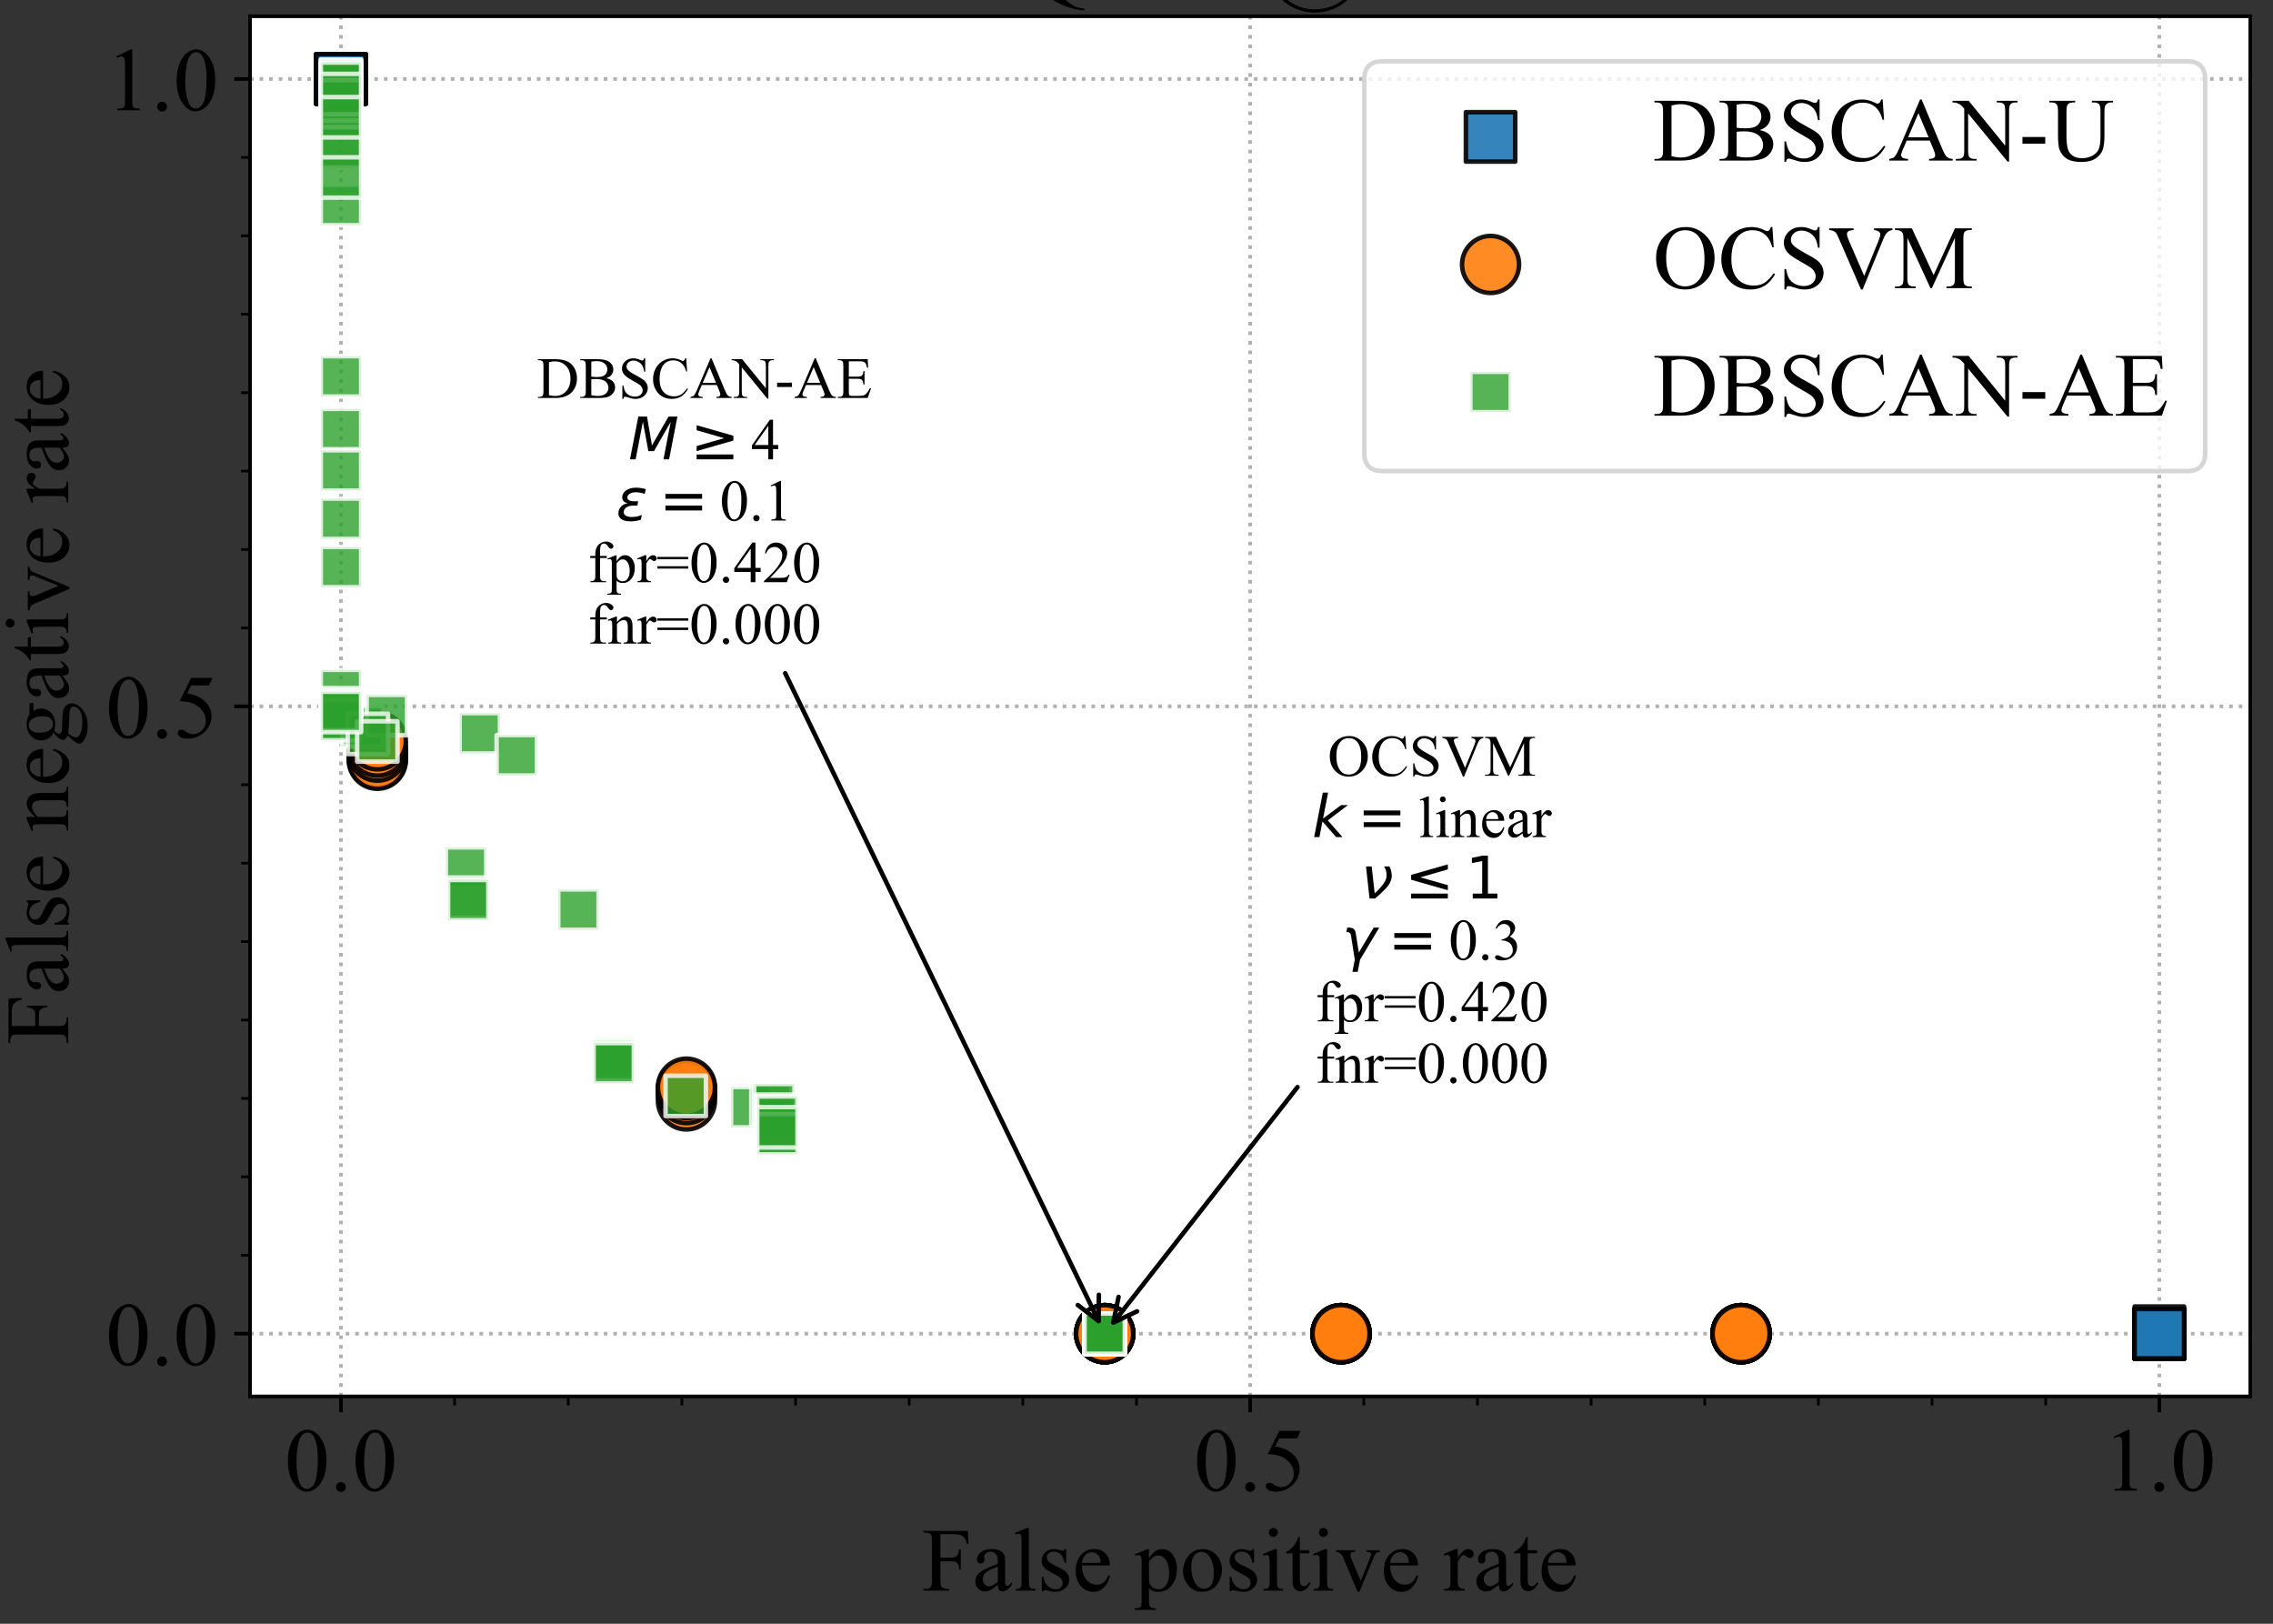 <?xml version="1.0" encoding="utf-8" standalone="no"?>
<!DOCTYPE svg PUBLIC "-//W3C//DTD SVG 1.1//EN"
  "http://www.w3.org/Graphics/SVG/1.1/DTD/svg11.dtd">
<!-- Created with matplotlib (https://matplotlib.org/) -->
<svg height="360pt" version="1.1" viewBox="0 0 504 360" width="504pt" xmlns="http://www.w3.org/2000/svg" xmlns:xlink="http://www.w3.org/1999/xlink">
 <rect x="0" y="0" width="504" height="360" fill="#333333" stroke="none"/>
 <defs>
  <style type="text/css">*{stroke-linecap:butt;stroke-linejoin:round;}</style>
 </defs>
 <g id="figure_1">
  <g id="patch_1">
   <path d="M 0 360 
L 504 360 
L 504 0 
L 0 0 
z
" style="fill:none;"/>
  </g>
  <g id="axes_1">
   <g id="patch_2">
    <path d="M 55.44 309.6 
L 498.96 309.6 
L 498.96 3.6 
L 55.44 3.6 
z
" style="fill:#ffffff;"/>
   </g>
   <g id="matplotlib.axis_1">
    <g id="xtick_1">
     <g id="line2d_1">
      <path clip-path="url(#p91150ccfa6)" d="M 75.6 309.6 
L 75.6 3.6 
" style="fill:none;stroke:#b0b0b0;stroke-dasharray:0.8,1.32;stroke-dashoffset:0;stroke-width:0.8;"/>
     </g>
     <g id="line2d_2">
      <defs>
       <path d="M 0 0 
L 0 3.5 
" id="m5878fe2dc5" style="stroke:#000000;stroke-width:0.8;"/>
      </defs>
      <g>
       <use style="stroke:#000000;stroke-width:0.8;" x="75.6" xlink:href="#m5878fe2dc5" y="309.6"/>
      </g>
     </g>
     <g id="text_1">
      <!-- 0.0 -->
      <g transform="translate(63.1 330.488)scale(0.2 -0.2)">
       <defs>
        <path d="M 3.609 32.719 
Q 3.609 44.047 7.031 52.219 
Q 10.453 60.406 16.109 64.406 
Q 20.516 67.578 25.203 67.578 
Q 32.812 67.578 38.875 59.812 
Q 46.438 50.203 46.438 33.734 
Q 46.438 22.219 43.109 14.156 
Q 39.797 6.109 34.641 2.469 
Q 29.5 -1.172 24.703 -1.172 
Q 15.234 -1.172 8.938 10.016 
Q 3.609 19.438 3.609 32.719 
z
M 13.188 31.5 
Q 13.188 17.828 16.547 9.188 
Q 19.344 1.906 24.859 1.906 
Q 27.484 1.906 30.312 4.266 
Q 33.156 6.641 34.625 12.203 
Q 36.859 20.609 36.859 35.891 
Q 36.859 47.219 34.516 54.781 
Q 32.766 60.406 29.984 62.75 
Q 27.984 64.359 25.141 64.359 
Q 21.828 64.359 19.234 61.375 
Q 15.719 57.328 14.453 48.625 
Q 13.188 39.938 13.188 31.5 
z
" id="TimesNewRomanPSMT-48"/>
        <path d="M 12.5 9.469 
Q 14.797 9.469 16.359 7.875 
Q 17.922 6.297 17.922 4.047 
Q 17.922 1.812 16.328 0.219 
Q 14.75 -1.375 12.5 -1.375 
Q 10.25 -1.375 8.656 0.219 
Q 7.078 1.812 7.078 4.047 
Q 7.078 6.344 8.656 7.906 
Q 10.25 9.469 12.5 9.469 
z
" id="TimesNewRomanPSMT-46"/>
       </defs>
       <use xlink:href="#TimesNewRomanPSMT-48"/>
       <use x="50" xlink:href="#TimesNewRomanPSMT-46"/>
       <use x="75" xlink:href="#TimesNewRomanPSMT-48"/>
      </g>
     </g>
    </g>
    <g id="xtick_2">
     <g id="line2d_3">
      <path clip-path="url(#p91150ccfa6)" d="M 277.2 309.6 
L 277.2 3.6 
" style="fill:none;stroke:#b0b0b0;stroke-dasharray:0.8,1.32;stroke-dashoffset:0;stroke-width:0.8;"/>
     </g>
     <g id="line2d_4">
      <g>
       <use style="stroke:#000000;stroke-width:0.8;" x="277.2" xlink:href="#m5878fe2dc5" y="309.6"/>
      </g>
     </g>
     <g id="text_2">
      <!-- 0.5 -->
      <g transform="translate(264.7 330.488)scale(0.2 -0.2)">
       <defs>
        <path d="M 43.406 66.219 
L 39.594 57.906 
L 19.672 57.906 
L 15.328 49.031 
Q 28.266 47.125 35.844 39.406 
Q 42.328 32.766 42.328 23.781 
Q 42.328 18.562 40.203 14.109 
Q 38.094 9.672 34.859 6.547 
Q 31.641 3.422 27.688 1.516 
Q 22.078 -1.172 16.156 -1.172 
Q 10.203 -1.172 7.484 0.844 
Q 4.781 2.875 4.781 5.328 
Q 4.781 6.688 5.906 7.734 
Q 7.031 8.797 8.734 8.797 
Q 10.016 8.797 10.969 8.406 
Q 11.922 8.016 14.203 6.391 
Q 17.875 3.859 21.625 3.859 
Q 27.344 3.859 31.656 8.172 
Q 35.984 12.5 35.984 18.703 
Q 35.984 24.703 32.125 29.906 
Q 28.266 35.109 21.484 37.938 
Q 16.156 40.141 6.984 40.484 
L 19.672 66.219 
z
" id="TimesNewRomanPSMT-53"/>
       </defs>
       <use xlink:href="#TimesNewRomanPSMT-48"/>
       <use x="50" xlink:href="#TimesNewRomanPSMT-46"/>
       <use x="75" xlink:href="#TimesNewRomanPSMT-53"/>
      </g>
     </g>
    </g>
    <g id="xtick_3">
     <g id="line2d_5">
      <path clip-path="url(#p91150ccfa6)" d="M 478.8 309.6 
L 478.8 3.6 
" style="fill:none;stroke:#b0b0b0;stroke-dasharray:0.8,1.32;stroke-dashoffset:0;stroke-width:0.8;"/>
     </g>
     <g id="line2d_6">
      <g>
       <use style="stroke:#000000;stroke-width:0.8;" x="478.8" xlink:href="#m5878fe2dc5" y="309.6"/>
      </g>
     </g>
     <g id="text_3">
      <!-- 1.0 -->
      <g transform="translate(466.3 330.488)scale(0.2 -0.2)">
       <defs>
        <path d="M 11.719 59.719 
L 27.828 67.578 
L 29.438 67.578 
L 29.438 11.672 
Q 29.438 6.109 29.906 4.734 
Q 30.375 3.375 31.828 2.641 
Q 33.297 1.906 37.797 1.812 
L 37.797 0 
L 12.891 0 
L 12.891 1.812 
Q 17.578 1.906 18.938 2.609 
Q 20.312 3.328 20.844 4.516 
Q 21.391 5.719 21.391 11.672 
L 21.391 47.406 
Q 21.391 54.641 20.906 56.688 
Q 20.562 58.25 19.656 58.984 
Q 18.75 59.719 17.484 59.719 
Q 15.672 59.719 12.453 58.203 
z
" id="TimesNewRomanPSMT-49"/>
       </defs>
       <use xlink:href="#TimesNewRomanPSMT-49"/>
       <use x="50" xlink:href="#TimesNewRomanPSMT-46"/>
       <use x="75" xlink:href="#TimesNewRomanPSMT-48"/>
      </g>
     </g>
    </g>
    <g id="xtick_4">
     <g id="line2d_7">
      <defs>
       <path d="M 0 0 
L 0 2 
" id="m0db87233fa" style="stroke:#000000;stroke-width:0.6;"/>
      </defs>
      <g>
       <use style="stroke:#000000;stroke-width:0.6;" x="100.8" xlink:href="#m0db87233fa" y="309.6"/>
      </g>
     </g>
    </g>
    <g id="xtick_5">
     <g id="line2d_8">
      <g>
       <use style="stroke:#000000;stroke-width:0.6;" x="126" xlink:href="#m0db87233fa" y="309.6"/>
      </g>
     </g>
    </g>
    <g id="xtick_6">
     <g id="line2d_9">
      <g>
       <use style="stroke:#000000;stroke-width:0.6;" x="151.2" xlink:href="#m0db87233fa" y="309.6"/>
      </g>
     </g>
    </g>
    <g id="xtick_7">
     <g id="line2d_10">
      <g>
       <use style="stroke:#000000;stroke-width:0.6;" x="176.4" xlink:href="#m0db87233fa" y="309.6"/>
      </g>
     </g>
    </g>
    <g id="xtick_8">
     <g id="line2d_11">
      <g>
       <use style="stroke:#000000;stroke-width:0.6;" x="201.6" xlink:href="#m0db87233fa" y="309.6"/>
      </g>
     </g>
    </g>
    <g id="xtick_9">
     <g id="line2d_12">
      <g>
       <use style="stroke:#000000;stroke-width:0.6;" x="226.8" xlink:href="#m0db87233fa" y="309.6"/>
      </g>
     </g>
    </g>
    <g id="xtick_10">
     <g id="line2d_13">
      <g>
       <use style="stroke:#000000;stroke-width:0.6;" x="252" xlink:href="#m0db87233fa" y="309.6"/>
      </g>
     </g>
    </g>
    <g id="xtick_11">
     <g id="line2d_14">
      <g>
       <use style="stroke:#000000;stroke-width:0.6;" x="302.4" xlink:href="#m0db87233fa" y="309.6"/>
      </g>
     </g>
    </g>
    <g id="xtick_12">
     <g id="line2d_15">
      <g>
       <use style="stroke:#000000;stroke-width:0.6;" x="327.6" xlink:href="#m0db87233fa" y="309.6"/>
      </g>
     </g>
    </g>
    <g id="xtick_13">
     <g id="line2d_16">
      <g>
       <use style="stroke:#000000;stroke-width:0.6;" x="352.8" xlink:href="#m0db87233fa" y="309.6"/>
      </g>
     </g>
    </g>
    <g id="xtick_14">
     <g id="line2d_17">
      <g>
       <use style="stroke:#000000;stroke-width:0.6;" x="378" xlink:href="#m0db87233fa" y="309.6"/>
      </g>
     </g>
    </g>
    <g id="xtick_15">
     <g id="line2d_18">
      <g>
       <use style="stroke:#000000;stroke-width:0.6;" x="403.2" xlink:href="#m0db87233fa" y="309.6"/>
      </g>
     </g>
    </g>
    <g id="xtick_16">
     <g id="line2d_19">
      <g>
       <use style="stroke:#000000;stroke-width:0.6;" x="428.4" xlink:href="#m0db87233fa" y="309.6"/>
      </g>
     </g>
    </g>
    <g id="xtick_17">
     <g id="line2d_20">
      <g>
       <use style="stroke:#000000;stroke-width:0.6;" x="453.6" xlink:href="#m0db87233fa" y="309.6"/>
      </g>
     </g>
    </g>
    <g id="text_4">
     <!-- False positive rate -->
     <g transform="translate(204.439 352.653)scale(0.2 -0.2)">
      <defs>
       <path d="M 20.453 62.594 
L 20.453 36.578 
L 32.516 36.578 
Q 36.672 36.578 38.594 38.406 
Q 40.531 40.234 41.156 45.656 
L 42.969 45.656 
L 42.969 23.25 
L 41.156 23.25 
Q 41.109 27.094 40.156 28.906 
Q 39.203 30.719 37.516 31.609 
Q 35.844 32.516 32.516 32.516 
L 20.453 32.516 
L 20.453 11.719 
Q 20.453 6.688 21.094 5.078 
Q 21.578 3.859 23.141 2.984 
Q 25.297 1.812 27.641 1.812 
L 30.031 1.812 
L 30.031 0 
L 1.609 0 
L 1.609 1.812 
L 3.953 1.812 
Q 8.062 1.812 9.906 4.203 
Q 11.078 5.766 11.078 11.719 
L 11.078 54.5 
Q 11.078 59.516 10.453 61.141 
Q 9.969 62.359 8.453 63.234 
Q 6.344 64.406 3.953 64.406 
L 1.609 64.406 
L 1.609 66.219 
L 50.875 66.219 
L 51.516 51.656 
L 49.812 51.656 
Q 48.531 56.297 46.844 58.469 
Q 45.172 60.641 42.703 61.609 
Q 40.234 62.594 35.062 62.594 
z
" id="TimesNewRomanPSMT-70"/>
       <path d="M 28.469 6.453 
Q 21.578 1.125 19.828 0.297 
Q 17.188 -0.922 14.203 -0.922 
Q 9.578 -0.922 6.562 2.25 
Q 3.562 5.422 3.562 10.594 
Q 3.562 13.875 5.031 16.266 
Q 7.031 19.578 11.984 22.5 
Q 16.938 25.438 28.469 29.641 
L 28.469 31.391 
Q 28.469 38.094 26.344 40.578 
Q 24.219 43.062 20.172 43.062 
Q 17.094 43.062 15.281 41.406 
Q 13.422 39.75 13.422 37.594 
L 13.531 34.766 
Q 13.531 32.516 12.375 31.297 
Q 11.234 30.078 9.375 30.078 
Q 7.562 30.078 6.422 31.344 
Q 5.281 32.625 5.281 34.812 
Q 5.281 39.016 9.578 42.531 
Q 13.875 46.047 21.625 46.047 
Q 27.594 46.047 31.391 44.047 
Q 34.281 42.531 35.641 39.312 
Q 36.531 37.203 36.531 30.719 
L 36.531 15.531 
Q 36.531 9.125 36.766 7.688 
Q 37.016 6.25 37.578 5.766 
Q 38.141 5.281 38.875 5.281 
Q 39.656 5.281 40.234 5.609 
Q 41.266 6.25 44.188 9.188 
L 44.188 6.453 
Q 38.719 -0.875 33.734 -0.875 
Q 31.344 -0.875 29.922 0.781 
Q 28.516 2.438 28.469 6.453 
z
M 28.469 9.625 
L 28.469 26.656 
Q 21.094 23.734 18.953 22.516 
Q 15.094 20.359 13.422 18.016 
Q 11.766 15.672 11.766 12.891 
Q 11.766 9.375 13.859 7.047 
Q 15.969 4.734 18.703 4.734 
Q 22.406 4.734 28.469 9.625 
z
" id="TimesNewRomanPSMT-97"/>
       <path d="M 18.5 69.438 
L 18.5 10.109 
Q 18.5 5.906 19.109 4.531 
Q 19.734 3.172 21 2.469 
Q 22.266 1.766 25.734 1.766 
L 25.734 0 
L 3.812 0 
L 3.812 1.766 
Q 6.891 1.766 8 2.391 
Q 9.125 3.031 9.766 4.484 
Q 10.406 5.953 10.406 10.109 
L 10.406 50.734 
Q 10.406 58.297 10.062 60.031 
Q 9.719 61.766 8.953 62.391 
Q 8.203 63.031 7.031 63.031 
Q 5.766 63.031 3.812 62.25 
L 2.984 63.969 
L 16.312 69.438 
z
" id="TimesNewRomanPSMT-108"/>
       <path d="M 32.031 46.047 
L 32.031 30.812 
L 30.422 30.812 
Q 28.562 37.984 25.656 40.578 
Q 22.75 43.172 18.266 43.172 
Q 14.844 43.172 12.734 41.359 
Q 10.641 39.547 10.641 37.359 
Q 10.641 34.625 12.203 32.672 
Q 13.719 30.672 18.359 28.422 
L 25.484 24.953 
Q 35.406 20.125 35.406 12.203 
Q 35.406 6.109 30.781 2.359 
Q 26.172 -1.375 20.453 -1.375 
Q 16.359 -1.375 11.078 0.094 
Q 9.469 0.594 8.453 0.594 
Q 7.328 0.594 6.688 -0.688 
L 5.078 -0.688 
L 5.078 15.281 
L 6.688 15.281 
Q 8.062 8.453 11.906 4.984 
Q 15.766 1.516 20.562 1.516 
Q 23.922 1.516 26.047 3.484 
Q 28.172 5.469 28.172 8.25 
Q 28.172 11.625 25.797 13.922 
Q 23.438 16.219 16.359 19.734 
Q 9.281 23.25 7.078 26.078 
Q 4.891 28.859 4.891 33.109 
Q 4.891 38.625 8.672 42.328 
Q 12.453 46.047 18.453 46.047 
Q 21.094 46.047 24.859 44.922 
Q 27.344 44.188 28.172 44.188 
Q 28.953 44.188 29.391 44.531 
Q 29.828 44.875 30.422 46.047 
z
" id="TimesNewRomanPSMT-115"/>
       <path d="M 10.641 27.875 
Q 10.594 17.922 15.484 12.25 
Q 20.359 6.594 26.953 6.594 
Q 31.344 6.594 34.594 9 
Q 37.844 11.422 40.047 17.281 
L 41.547 16.312 
Q 40.531 9.625 35.594 4.125 
Q 30.672 -1.375 23.25 -1.375 
Q 15.188 -1.375 9.453 4.906 
Q 3.719 11.188 3.719 21.781 
Q 3.719 33.25 9.594 39.672 
Q 15.484 46.094 24.359 46.094 
Q 31.891 46.094 36.719 41.141 
Q 41.547 36.188 41.547 27.875 
z
M 10.641 30.719 
L 31.344 30.719 
Q 31.109 35.016 30.328 36.766 
Q 29.109 39.5 26.688 41.062 
Q 24.266 42.625 21.625 42.625 
Q 17.578 42.625 14.375 39.469 
Q 11.188 36.328 10.641 30.719 
z
" id="TimesNewRomanPSMT-101"/>
       <path id="TimesNewRomanPSMT-32"/>
       <path d="M -0.094 40.281 
L 13.672 45.844 
L 15.531 45.844 
L 15.531 35.406 
Q 19 41.312 22.484 43.672 
Q 25.984 46.047 29.828 46.047 
Q 36.578 46.047 41.062 40.766 
Q 46.578 34.328 46.578 23.969 
Q 46.578 12.406 39.938 4.828 
Q 34.469 -1.375 26.172 -1.375 
Q 22.562 -1.375 19.922 -0.344 
Q 17.969 0.391 15.531 2.594 
L 15.531 -11.031 
Q 15.531 -15.625 16.094 -16.859 
Q 16.656 -18.109 18.047 -18.844 
Q 19.438 -19.578 23.094 -19.578 
L 23.094 -21.391 
L -0.344 -21.391 
L -0.344 -19.578 
L 0.875 -19.578 
Q 3.562 -19.625 5.469 -18.562 
Q 6.391 -18.016 6.906 -16.812 
Q 7.422 -15.625 7.422 -10.75 
L 7.422 31.547 
Q 7.422 35.891 7.031 37.062 
Q 6.641 38.234 5.781 38.812 
Q 4.938 39.406 3.469 39.406 
Q 2.297 39.406 0.484 38.719 
z
M 15.531 32.516 
L 15.531 15.828 
Q 15.531 10.406 15.969 8.688 
Q 16.656 5.859 19.312 3.703 
Q 21.969 1.562 26.031 1.562 
Q 30.906 1.562 33.938 5.375 
Q 37.891 10.359 37.891 19.391 
Q 37.891 29.641 33.406 35.156 
Q 30.281 38.969 25.984 38.969 
Q 23.641 38.969 21.344 37.797 
Q 19.578 36.922 15.531 32.516 
z
" id="TimesNewRomanPSMT-112"/>
       <path d="M 25 46.047 
Q 35.156 46.047 41.312 38.328 
Q 46.531 31.734 46.531 23.188 
Q 46.531 17.188 43.641 11.031 
Q 40.766 4.891 35.719 1.75 
Q 30.672 -1.375 24.469 -1.375 
Q 14.359 -1.375 8.406 6.688 
Q 3.375 13.484 3.375 21.922 
Q 3.375 28.078 6.422 34.156 
Q 9.469 40.234 14.453 43.141 
Q 19.438 46.047 25 46.047 
z
M 23.484 42.875 
Q 20.906 42.875 18.281 41.328 
Q 15.672 39.797 14.062 35.938 
Q 12.453 32.078 12.453 26.031 
Q 12.453 16.266 16.328 9.172 
Q 20.219 2.094 26.562 2.094 
Q 31.297 2.094 34.375 6 
Q 37.453 9.906 37.453 19.438 
Q 37.453 31.344 32.328 38.188 
Q 28.859 42.875 23.484 42.875 
z
" id="TimesNewRomanPSMT-111"/>
       <path d="M 14.5 69.438 
Q 16.547 69.438 17.984 67.984 
Q 19.438 66.547 19.438 64.5 
Q 19.438 62.453 17.984 60.984 
Q 16.547 59.516 14.5 59.516 
Q 12.453 59.516 10.984 60.984 
Q 9.516 62.453 9.516 64.5 
Q 9.516 66.547 10.953 67.984 
Q 12.406 69.438 14.5 69.438 
z
M 18.562 46.047 
L 18.562 10.109 
Q 18.562 5.906 19.172 4.516 
Q 19.781 3.125 20.969 2.438 
Q 22.172 1.766 25.344 1.766 
L 25.344 0 
L 3.609 0 
L 3.609 1.766 
Q 6.891 1.766 8 2.391 
Q 9.125 3.031 9.781 4.484 
Q 10.453 5.953 10.453 10.109 
L 10.453 27.344 
Q 10.453 34.625 10.016 36.766 
Q 9.672 38.328 8.938 38.938 
Q 8.203 39.547 6.938 39.547 
Q 5.562 39.547 3.609 38.812 
L 2.938 40.578 
L 16.406 46.047 
z
" id="TimesNewRomanPSMT-105"/>
       <path d="M 16.109 59.422 
L 16.109 44.734 
L 26.562 44.734 
L 26.562 41.312 
L 16.109 41.312 
L 16.109 12.312 
Q 16.109 7.953 17.359 6.438 
Q 18.609 4.938 20.562 4.938 
Q 22.172 4.938 23.688 5.938 
Q 25.203 6.938 26.031 8.891 
L 27.938 8.891 
Q 26.219 4.109 23.094 1.688 
Q 19.969 -0.734 16.656 -0.734 
Q 14.406 -0.734 12.25 0.516 
Q 10.109 1.766 9.078 4.078 
Q 8.062 6.391 8.062 11.234 
L 8.062 41.312 
L 0.984 41.312 
L 0.984 42.922 
Q 3.656 44 6.469 46.562 
Q 9.281 49.125 11.469 52.641 
Q 12.594 54.5 14.594 59.422 
z
" id="TimesNewRomanPSMT-116"/>
       <path d="M 0.828 44.734 
L 21.875 44.734 
L 21.875 42.922 
L 20.516 42.922 
Q 18.609 42.922 17.609 41.984 
Q 16.609 41.062 16.609 39.5 
Q 16.609 37.797 17.625 35.453 
L 28.031 10.75 
L 38.484 36.375 
Q 39.594 39.109 39.594 40.531 
Q 39.594 41.219 39.203 41.656 
Q 38.672 42.391 37.844 42.656 
Q 37.016 42.922 34.469 42.922 
L 34.469 44.734 
L 49.078 44.734 
L 49.078 42.922 
Q 46.531 42.719 45.562 41.891 
Q 43.844 40.438 42.484 37.016 
L 26.609 -1.375 
L 24.609 -1.375 
L 8.641 36.375 
Q 7.562 39.016 6.578 40.156 
Q 5.609 41.312 4.109 42.094 
Q 3.266 42.531 0.828 42.922 
z
" id="TimesNewRomanPSMT-118"/>
       <path d="M 16.219 46.047 
L 16.219 35.984 
Q 21.828 46.047 27.734 46.047 
Q 30.422 46.047 32.172 44.406 
Q 33.938 42.781 33.938 40.625 
Q 33.938 38.719 32.656 37.391 
Q 31.391 36.078 29.641 36.078 
Q 27.938 36.078 25.812 37.766 
Q 23.688 39.453 22.656 39.453 
Q 21.781 39.453 20.75 38.484 
Q 18.562 36.469 16.219 31.891 
L 16.219 10.453 
Q 16.219 6.734 17.141 4.828 
Q 17.781 3.516 19.391 2.641 
Q 21 1.766 24.031 1.766 
L 24.031 0 
L 1.125 0 
L 1.125 1.766 
Q 4.547 1.766 6.203 2.828 
Q 7.422 3.609 7.906 5.328 
Q 8.156 6.156 8.156 10.062 
L 8.156 27.391 
Q 8.156 35.203 7.828 36.688 
Q 7.516 38.188 6.656 38.859 
Q 5.812 39.547 4.547 39.547 
Q 3.031 39.547 1.125 38.812 
L 0.641 40.578 
L 14.156 46.047 
z
" id="TimesNewRomanPSMT-114"/>
      </defs>
      <use xlink:href="#TimesNewRomanPSMT-70"/>
      <use x="55.615" xlink:href="#TimesNewRomanPSMT-97"/>
      <use x="100" xlink:href="#TimesNewRomanPSMT-108"/>
      <use x="127.783" xlink:href="#TimesNewRomanPSMT-115"/>
      <use x="166.699" xlink:href="#TimesNewRomanPSMT-101"/>
      <use x="211.084" xlink:href="#TimesNewRomanPSMT-32"/>
      <use x="236.084" xlink:href="#TimesNewRomanPSMT-112"/>
      <use x="286.084" xlink:href="#TimesNewRomanPSMT-111"/>
      <use x="336.084" xlink:href="#TimesNewRomanPSMT-115"/>
      <use x="375" xlink:href="#TimesNewRomanPSMT-105"/>
      <use x="402.783" xlink:href="#TimesNewRomanPSMT-116"/>
      <use x="430.566" xlink:href="#TimesNewRomanPSMT-105"/>
      <use x="458.35" xlink:href="#TimesNewRomanPSMT-118"/>
      <use x="508.35" xlink:href="#TimesNewRomanPSMT-101"/>
      <use x="552.734" xlink:href="#TimesNewRomanPSMT-32"/>
      <use x="577.734" xlink:href="#TimesNewRomanPSMT-114"/>
      <use x="611.035" xlink:href="#TimesNewRomanPSMT-97"/>
      <use x="655.42" xlink:href="#TimesNewRomanPSMT-116"/>
      <use x="683.203" xlink:href="#TimesNewRomanPSMT-101"/>
     </g>
    </g>
   </g>
   <g id="matplotlib.axis_2">
    <g id="ytick_1">
     <g id="line2d_21">
      <path clip-path="url(#p91150ccfa6)" d="M 55.44 295.691 
L 498.96 295.691 
" style="fill:none;stroke:#b0b0b0;stroke-dasharray:0.8,1.32;stroke-dashoffset:0;stroke-width:0.8;"/>
     </g>
     <g id="line2d_22">
      <defs>
       <path d="M 0 0 
L -3.5 0 
" id="ma6d6038373" style="stroke:#000000;stroke-width:0.8;"/>
      </defs>
      <g>
       <use style="stroke:#000000;stroke-width:0.8;" x="55.44" xlink:href="#ma6d6038373" y="295.691"/>
      </g>
     </g>
     <g id="text_5">
      <!-- 0.0 -->
      <g transform="translate(23.44 302.635)scale(0.2 -0.2)">
       <use xlink:href="#TimesNewRomanPSMT-48"/>
       <use x="50" xlink:href="#TimesNewRomanPSMT-46"/>
       <use x="75" xlink:href="#TimesNewRomanPSMT-48"/>
      </g>
     </g>
    </g>
    <g id="ytick_2">
     <g id="line2d_23">
      <path clip-path="url(#p91150ccfa6)" d="M 55.44 156.6 
L 498.96 156.6 
" style="fill:none;stroke:#b0b0b0;stroke-dasharray:0.8,1.32;stroke-dashoffset:0;stroke-width:0.8;"/>
     </g>
     <g id="line2d_24">
      <g>
       <use style="stroke:#000000;stroke-width:0.8;" x="55.44" xlink:href="#ma6d6038373" y="156.6"/>
      </g>
     </g>
     <g id="text_6">
      <!-- 0.5 -->
      <g transform="translate(23.44 163.544)scale(0.2 -0.2)">
       <use xlink:href="#TimesNewRomanPSMT-48"/>
       <use x="50" xlink:href="#TimesNewRomanPSMT-46"/>
       <use x="75" xlink:href="#TimesNewRomanPSMT-53"/>
      </g>
     </g>
    </g>
    <g id="ytick_3">
     <g id="line2d_25">
      <path clip-path="url(#p91150ccfa6)" d="M 55.44 17.509 
L 498.96 17.509 
" style="fill:none;stroke:#b0b0b0;stroke-dasharray:0.8,1.32;stroke-dashoffset:0;stroke-width:0.8;"/>
     </g>
     <g id="line2d_26">
      <g>
       <use style="stroke:#000000;stroke-width:0.8;" x="55.44" xlink:href="#ma6d6038373" y="17.509"/>
      </g>
     </g>
     <g id="text_7">
      <!-- 1.0 -->
      <g transform="translate(23.44 24.453)scale(0.2 -0.2)">
       <use xlink:href="#TimesNewRomanPSMT-49"/>
       <use x="50" xlink:href="#TimesNewRomanPSMT-46"/>
       <use x="75" xlink:href="#TimesNewRomanPSMT-48"/>
      </g>
     </g>
    </g>
    <g id="ytick_4">
     <g id="line2d_27">
      <defs>
       <path d="M 0 0 
L -2 0 
" id="m1910f683e4" style="stroke:#000000;stroke-width:0.6;"/>
      </defs>
      <g>
       <use style="stroke:#000000;stroke-width:0.6;" x="55.44" xlink:href="#m1910f683e4" y="278.305"/>
      </g>
     </g>
    </g>
    <g id="ytick_5">
     <g id="line2d_28">
      <g>
       <use style="stroke:#000000;stroke-width:0.6;" x="55.44" xlink:href="#m1910f683e4" y="260.918"/>
      </g>
     </g>
    </g>
    <g id="ytick_6">
     <g id="line2d_29">
      <g>
       <use style="stroke:#000000;stroke-width:0.6;" x="55.44" xlink:href="#m1910f683e4" y="243.532"/>
      </g>
     </g>
    </g>
    <g id="ytick_7">
     <g id="line2d_30">
      <g>
       <use style="stroke:#000000;stroke-width:0.6;" x="55.44" xlink:href="#m1910f683e4" y="226.145"/>
      </g>
     </g>
    </g>
    <g id="ytick_8">
     <g id="line2d_31">
      <g>
       <use style="stroke:#000000;stroke-width:0.6;" x="55.44" xlink:href="#m1910f683e4" y="208.759"/>
      </g>
     </g>
    </g>
    <g id="ytick_9">
     <g id="line2d_32">
      <g>
       <use style="stroke:#000000;stroke-width:0.6;" x="55.44" xlink:href="#m1910f683e4" y="191.373"/>
      </g>
     </g>
    </g>
    <g id="ytick_10">
     <g id="line2d_33">
      <g>
       <use style="stroke:#000000;stroke-width:0.6;" x="55.44" xlink:href="#m1910f683e4" y="173.986"/>
      </g>
     </g>
    </g>
    <g id="ytick_11">
     <g id="line2d_34">
      <g>
       <use style="stroke:#000000;stroke-width:0.6;" x="55.44" xlink:href="#m1910f683e4" y="139.214"/>
      </g>
     </g>
    </g>
    <g id="ytick_12">
     <g id="line2d_35">
      <g>
       <use style="stroke:#000000;stroke-width:0.6;" x="55.44" xlink:href="#m1910f683e4" y="121.827"/>
      </g>
     </g>
    </g>
    <g id="ytick_13">
     <g id="line2d_36">
      <g>
       <use style="stroke:#000000;stroke-width:0.6;" x="55.44" xlink:href="#m1910f683e4" y="104.441"/>
      </g>
     </g>
    </g>
    <g id="ytick_14">
     <g id="line2d_37">
      <g>
       <use style="stroke:#000000;stroke-width:0.6;" x="55.44" xlink:href="#m1910f683e4" y="87.055"/>
      </g>
     </g>
    </g>
    <g id="ytick_15">
     <g id="line2d_38">
      <g>
       <use style="stroke:#000000;stroke-width:0.6;" x="55.44" xlink:href="#m1910f683e4" y="69.668"/>
      </g>
     </g>
    </g>
    <g id="ytick_16">
     <g id="line2d_39">
      <g>
       <use style="stroke:#000000;stroke-width:0.6;" x="55.44" xlink:href="#m1910f683e4" y="52.282"/>
      </g>
     </g>
    </g>
    <g id="ytick_17">
     <g id="line2d_40">
      <g>
       <use style="stroke:#000000;stroke-width:0.6;" x="55.44" xlink:href="#m1910f683e4" y="34.895"/>
      </g>
     </g>
    </g>
    <g id="text_8">
     <!-- False negative rate -->
     <g transform="translate(15.124 231.569)rotate(-90)scale(0.2 -0.2)">
      <defs>
       <path d="M 16.156 36.578 
Q 24.031 46.047 31.156 46.047 
Q 34.812 46.047 37.453 44.219 
Q 40.094 42.391 41.656 38.188 
Q 42.719 35.25 42.719 29.203 
L 42.719 10.109 
Q 42.719 5.859 43.406 4.344 
Q 43.953 3.125 45.141 2.438 
Q 46.344 1.766 49.562 1.766 
L 49.562 0 
L 27.438 0 
L 27.438 1.766 
L 28.375 1.766 
Q 31.5 1.766 32.734 2.703 
Q 33.984 3.656 34.469 5.516 
Q 34.672 6.25 34.672 10.109 
L 34.672 28.422 
Q 34.672 34.516 33.078 37.281 
Q 31.5 40.047 27.734 40.047 
Q 21.922 40.047 16.156 33.688 
L 16.156 10.109 
Q 16.156 5.562 16.703 4.5 
Q 17.391 3.078 18.578 2.422 
Q 19.781 1.766 23.438 1.766 
L 23.438 0 
L 1.312 0 
L 1.312 1.766 
L 2.297 1.766 
Q 5.719 1.766 6.906 3.484 
Q 8.109 5.219 8.109 10.109 
L 8.109 26.703 
Q 8.109 34.766 7.734 36.516 
Q 7.375 38.281 6.609 38.906 
Q 5.859 39.547 4.594 39.547 
Q 3.219 39.547 1.312 38.812 
L 0.594 40.578 
L 14.062 46.047 
L 16.156 46.047 
z
" id="TimesNewRomanPSMT-110"/>
       <path d="M 15.094 16.312 
Q 10.984 18.312 8.781 21.891 
Q 6.594 25.484 6.594 29.828 
Q 6.594 36.469 11.594 41.25 
Q 16.609 46.047 24.422 46.047 
Q 30.812 46.047 35.5 42.922 
L 44.969 42.922 
Q 47.078 42.922 47.406 42.797 
Q 47.75 42.672 47.906 42.391 
Q 48.188 41.938 48.188 40.828 
Q 48.188 39.547 47.953 39.062 
Q 47.797 38.812 47.438 38.672 
Q 47.078 38.531 44.969 38.531 
L 39.156 38.531 
Q 41.891 35.016 41.891 29.547 
Q 41.891 23.297 37.109 18.844 
Q 32.328 14.406 24.266 14.406 
Q 20.953 14.406 17.484 15.375 
Q 15.328 13.531 14.562 12.141 
Q 13.812 10.75 13.812 9.766 
Q 13.812 8.938 14.625 8.156 
Q 15.438 7.375 17.781 7.031 
Q 19.141 6.844 24.609 6.688 
Q 34.672 6.453 37.641 6 
Q 42.188 5.375 44.891 2.641 
Q 47.609 -0.094 47.609 -4.109 
Q 47.609 -9.625 42.438 -14.453 
Q 34.812 -21.578 22.562 -21.578 
Q 13.141 -21.578 6.641 -17.328 
Q 2.984 -14.891 2.984 -12.25 
Q 2.984 -11.078 3.516 -9.906 
Q 4.344 -8.109 6.938 -4.891 
Q 7.281 -4.438 11.922 0.391 
Q 9.375 1.906 8.328 3.094 
Q 7.281 4.297 7.281 5.812 
Q 7.281 7.516 8.672 9.812 
Q 10.062 12.109 15.094 16.312 
z
M 23.578 43.703 
Q 19.969 43.703 17.531 40.812 
Q 15.094 37.938 15.094 31.984 
Q 15.094 24.266 18.406 20.016 
Q 20.953 16.797 24.859 16.797 
Q 28.562 16.797 30.953 19.578 
Q 33.344 22.359 33.344 28.328 
Q 33.344 36.078 29.984 40.484 
Q 27.484 43.703 23.578 43.703 
z
M 14.594 0 
Q 12.312 -2.484 11.141 -4.625 
Q 9.969 -6.781 9.969 -8.594 
Q 9.969 -10.938 12.797 -12.703 
Q 17.672 -15.719 26.906 -15.719 
Q 35.688 -15.719 39.859 -12.609 
Q 44.047 -9.516 44.047 -6 
Q 44.047 -3.469 41.547 -2.391 
Q 39.016 -1.312 31.5 -1.125 
Q 20.516 -0.828 14.594 0 
z
" id="TimesNewRomanPSMT-103"/>
      </defs>
      <use xlink:href="#TimesNewRomanPSMT-70"/>
      <use x="55.615" xlink:href="#TimesNewRomanPSMT-97"/>
      <use x="100" xlink:href="#TimesNewRomanPSMT-108"/>
      <use x="127.783" xlink:href="#TimesNewRomanPSMT-115"/>
      <use x="166.699" xlink:href="#TimesNewRomanPSMT-101"/>
      <use x="211.084" xlink:href="#TimesNewRomanPSMT-32"/>
      <use x="236.084" xlink:href="#TimesNewRomanPSMT-110"/>
      <use x="286.084" xlink:href="#TimesNewRomanPSMT-101"/>
      <use x="330.469" xlink:href="#TimesNewRomanPSMT-103"/>
      <use x="380.469" xlink:href="#TimesNewRomanPSMT-97"/>
      <use x="424.854" xlink:href="#TimesNewRomanPSMT-116"/>
      <use x="452.637" xlink:href="#TimesNewRomanPSMT-105"/>
      <use x="480.42" xlink:href="#TimesNewRomanPSMT-118"/>
      <use x="530.42" xlink:href="#TimesNewRomanPSMT-101"/>
      <use x="574.805" xlink:href="#TimesNewRomanPSMT-32"/>
      <use x="599.805" xlink:href="#TimesNewRomanPSMT-114"/>
      <use x="633.105" xlink:href="#TimesNewRomanPSMT-97"/>
      <use x="677.49" xlink:href="#TimesNewRomanPSMT-116"/>
      <use x="705.273" xlink:href="#TimesNewRomanPSMT-101"/>
     </g>
    </g>
   </g>
   <g id="patch_3">
    <path d="M 55.44 309.6 
L 55.44 3.6 
" style="fill:none;stroke:#000000;stroke-linecap:square;stroke-linejoin:miter;stroke-width:0.8;"/>
   </g>
   <g id="patch_4">
    <path d="M 498.96 309.6 
L 498.96 3.6 
" style="fill:none;stroke:#000000;stroke-linecap:square;stroke-linejoin:miter;stroke-width:0.8;"/>
   </g>
   <g id="patch_5">
    <path d="M 55.44 309.6 
L 498.96 309.6 
" style="fill:none;stroke:#000000;stroke-linecap:square;stroke-linejoin:miter;stroke-width:0.8;"/>
   </g>
   <g id="patch_6">
    <path d="M 55.44 3.6 
L 498.96 3.6 
" style="fill:none;stroke:#000000;stroke-linecap:square;stroke-linejoin:miter;stroke-width:0.8;"/>
   </g>
   <g id="text_9">
    <!-- 64QAM@40dB -->
    <g transform="translate(200.141 -2.4)scale(0.24 -0.24)">
     <defs>
      <path d="M 44.828 67.578 
L 44.828 65.766 
Q 38.375 65.141 34.297 63.203 
Q 30.219 61.281 26.234 57.328 
Q 22.266 53.375 19.656 48.516 
Q 17.047 43.656 15.281 36.969 
Q 22.312 41.797 29.391 41.797 
Q 36.188 41.797 41.156 36.328 
Q 46.141 30.859 46.141 22.266 
Q 46.141 13.969 41.109 7.125 
Q 35.062 -1.172 25.094 -1.172 
Q 18.312 -1.172 13.578 3.328 
Q 4.297 12.062 4.297 25.984 
Q 4.297 34.859 7.859 42.859 
Q 11.422 50.875 18.031 57.078 
Q 24.656 63.281 30.703 65.422 
Q 36.766 67.578 42 67.578 
z
M 14.453 33.406 
Q 13.578 26.812 13.578 22.75 
Q 13.578 18.062 15.312 12.562 
Q 17.047 7.078 20.453 3.859 
Q 22.953 1.562 26.516 1.562 
Q 30.766 1.562 34.109 5.562 
Q 37.453 9.578 37.453 17 
Q 37.453 25.344 34.125 31.438 
Q 30.812 37.547 24.703 37.547 
Q 22.859 37.547 20.734 36.766 
Q 18.609 35.984 14.453 33.406 
z
" id="TimesNewRomanPSMT-54"/>
      <path d="M 46.531 24.422 
L 46.531 17.484 
L 37.641 17.484 
L 37.641 0 
L 29.594 0 
L 29.594 17.484 
L 1.562 17.484 
L 1.562 23.734 
L 32.281 67.578 
L 37.641 67.578 
L 37.641 24.422 
z
M 29.594 24.422 
L 29.594 57.281 
L 6.344 24.422 
z
" id="TimesNewRomanPSMT-52"/>
      <path d="M 44.047 -0.734 
Q 49.031 -9.328 54.812 -13.375 
Q 60.594 -17.438 67.969 -18.016 
L 67.969 -19.578 
Q 61.234 -19.344 53.562 -16.875 
Q 45.906 -14.406 39.031 -10.031 
Q 32.172 -5.672 27.203 -0.734 
Q 20.172 2.094 16.062 5.281 
Q 10.109 10.016 6.812 16.922 
Q 3.516 23.828 3.516 33.25 
Q 3.516 48.094 13.125 57.906 
Q 22.75 67.719 36.422 67.719 
Q 49.422 67.719 58.906 57.875 
Q 68.406 48.047 68.406 33.062 
Q 68.406 20.906 61.641 11.719 
Q 54.891 2.547 44.047 -0.734 
z
M 35.844 63.969 
Q 26.953 63.969 21.531 57.625 
Q 14.703 49.656 14.703 33.25 
Q 14.703 17.188 21.625 8.5 
Q 27 1.812 35.844 1.812 
Q 45.016 1.812 50.641 8.5 
Q 57.234 16.406 57.234 31.844 
Q 57.234 43.703 53.609 51.812 
Q 50.828 58.062 46.219 61.016 
Q 41.609 63.969 35.844 63.969 
z
" id="TimesNewRomanPSMT-81"/>
      <path d="M 45.75 22.172 
L 20.125 22.172 
L 15.625 11.719 
Q 13.969 7.859 13.969 5.953 
Q 13.969 4.438 15.406 3.297 
Q 16.844 2.156 21.625 1.812 
L 21.625 0 
L 0.781 0 
L 0.781 1.812 
Q 4.938 2.547 6.156 3.719 
Q 8.641 6.062 11.672 13.234 
L 34.969 67.719 
L 36.672 67.719 
L 59.719 12.641 
Q 62.5 6 64.766 4.016 
Q 67.047 2.047 71.094 1.812 
L 71.094 0 
L 44.969 0 
L 44.969 1.812 
Q 48.922 2 50.312 3.125 
Q 51.703 4.25 51.703 5.859 
Q 51.703 8.016 49.75 12.641 
z
M 44.391 25.781 
L 33.156 52.547 
L 21.625 25.781 
z
" id="TimesNewRomanPSMT-65"/>
      <path d="M 40.922 0 
L 15.328 55.719 
L 15.328 11.469 
Q 15.328 5.375 16.656 3.859 
Q 18.453 1.812 22.359 1.812 
L 24.703 1.812 
L 24.703 0 
L 1.656 0 
L 1.656 1.812 
L 4 1.812 
Q 8.203 1.812 9.969 4.344 
Q 11.031 5.906 11.031 11.469 
L 11.031 54.734 
Q 11.031 59.125 10.062 61.078 
Q 9.375 62.5 7.547 63.453 
Q 5.719 64.406 1.656 64.406 
L 1.656 66.219 
L 20.406 66.219 
L 44.438 14.406 
L 68.062 66.219 
L 86.812 66.219 
L 86.812 64.406 
L 84.516 64.406 
Q 80.281 64.406 78.516 61.859 
Q 77.438 60.297 77.438 54.734 
L 77.438 11.469 
Q 77.438 5.375 78.812 3.859 
Q 80.609 1.812 84.516 1.812 
L 86.812 1.812 
L 86.812 0 
L 58.688 0 
L 58.688 1.812 
L 61.031 1.812 
Q 65.281 1.812 67 4.344 
Q 68.062 5.906 68.062 11.469 
L 68.062 55.719 
L 42.531 0 
z
" id="TimesNewRomanPSMT-77"/>
      <path d="M 68.75 46.781 
L 63.031 27.297 
Q 59.859 16.359 59.172 13.422 
Q 58.5 10.5 58.5 8.734 
Q 58.5 7.172 59.547 6.094 
Q 60.594 5.031 62.156 5.031 
Q 65.719 5.031 70.719 8.594 
Q 75.734 12.156 79.297 20.156 
Q 82.859 28.172 82.859 36.859 
Q 82.859 45.219 78.828 52.297 
Q 74.812 59.375 67.453 63.156 
Q 60.109 66.938 51.219 66.938 
Q 39.938 66.938 30.266 60.953 
Q 20.609 54.984 14.969 43.75 
Q 9.328 32.516 9.328 20.406 
Q 9.328 9.188 14.281 0 
Q 19.234 -9.188 28.219 -13.891 
Q 37.203 -18.609 47.562 -18.609 
Q 60.406 -18.609 70.781 -11.719 
Q 81.156 -4.828 86.812 8.406 
L 89.656 8.406 
Q 85.25 -4.984 73.672 -13.281 
Q 62.109 -21.578 47.312 -21.578 
Q 35.688 -21.578 25.719 -16.078 
Q 15.766 -10.594 10.25 -0.5 
Q 4.734 9.578 4.734 21.688 
Q 4.734 34.578 10.781 45.734 
Q 16.844 56.891 27.75 63.156 
Q 38.672 69.438 50.922 69.438 
Q 61.031 69.438 69.156 65.25 
Q 77.297 61.078 81.547 53.047 
Q 85.797 45.016 85.797 35.984 
Q 85.797 27.047 81.812 18.281 
Q 77.828 9.516 71.672 5.516 
Q 65.531 1.516 58.844 1.516 
Q 55.125 1.516 53.25 3.266 
Q 51.375 5.031 51.375 8.203 
Q 51.375 10.938 52.25 15.375 
Q 45.016 6.641 40.672 4.047 
Q 36.328 1.469 33.016 1.469 
Q 29.547 1.469 26.859 4.562 
Q 24.172 7.672 24.172 12.844 
Q 24.172 19.922 28.781 28.703 
Q 33.406 37.5 41.016 43.016 
Q 46.625 47.078 51.078 47.078 
Q 54.344 47.078 56.516 45.391 
Q 58.688 43.703 59.469 40.328 
L 61.078 45.703 
z
M 51.609 44.781 
Q 47.953 44.781 44.188 40.922 
Q 38.672 35.25 34.766 25.641 
Q 31.891 18.609 31.891 14.312 
Q 31.891 11.234 33.625 9.297 
Q 35.359 7.375 37.5 7.375 
Q 40.328 7.375 43.453 9.516 
Q 46.578 11.672 50 16.141 
Q 53.422 20.609 54.984 25.094 
Q 57.719 32.859 57.719 37.75 
Q 57.719 40.969 55.938 42.875 
Q 54.156 44.781 51.609 44.781 
z
" id="TimesNewRomanPSMT-64"/>
      <path d="M 34.719 5.031 
Q 31.453 1.609 28.328 0.109 
Q 25.203 -1.375 21.578 -1.375 
Q 14.266 -1.375 8.797 4.75 
Q 3.328 10.891 3.328 20.516 
Q 3.328 30.125 9.375 38.109 
Q 15.438 46.094 24.953 46.094 
Q 30.859 46.094 34.719 42.328 
L 34.719 50.594 
Q 34.719 58.25 34.344 60 
Q 33.984 61.766 33.203 62.391 
Q 32.422 63.031 31.25 63.031 
Q 29.984 63.031 27.875 62.25 
L 27.25 63.969 
L 40.578 69.438 
L 42.781 69.438 
L 42.781 17.719 
Q 42.781 9.859 43.141 8.125 
Q 43.5 6.391 44.312 5.703 
Q 45.125 5.031 46.188 5.031 
Q 47.516 5.031 49.703 5.859 
L 50.25 4.156 
L 36.969 -1.375 
L 34.719 -1.375 
z
M 34.719 8.453 
L 34.719 31.5 
Q 34.422 34.812 32.953 37.547 
Q 31.5 40.281 29.078 41.672 
Q 26.656 43.062 24.359 43.062 
Q 20.062 43.062 16.703 39.203 
Q 12.25 34.125 12.25 24.359 
Q 12.25 14.5 16.547 9.25 
Q 20.844 4 26.125 4 
Q 30.562 4 34.719 8.453 
z
" id="TimesNewRomanPSMT-100"/>
      <path d="M 46.188 33.797 
Q 53.078 32.328 56.5 29.109 
Q 61.234 24.609 61.234 18.109 
Q 61.234 13.188 58.109 8.672 
Q 54.984 4.156 49.531 2.078 
Q 44.094 0 32.906 0 
L 1.656 0 
L 1.656 1.812 
L 4.156 1.812 
Q 8.297 1.812 10.109 4.438 
Q 11.234 6.156 11.234 11.719 
L 11.234 54.5 
Q 11.234 60.641 9.812 62.25 
Q 7.906 64.406 4.156 64.406 
L 1.656 64.406 
L 1.656 66.219 
L 30.281 66.219 
Q 38.281 66.219 43.109 65.047 
Q 50.438 63.281 54.297 58.812 
Q 58.156 54.344 58.156 48.531 
Q 58.156 43.562 55.125 39.625 
Q 52.094 35.688 46.188 33.797 
z
M 20.609 36.422 
Q 22.406 36.078 24.719 35.906 
Q 27.047 35.75 29.828 35.75 
Q 36.969 35.75 40.547 37.281 
Q 44.141 38.812 46.047 41.984 
Q 47.953 45.172 47.953 48.922 
Q 47.953 54.734 43.219 58.828 
Q 38.484 62.938 29.391 62.938 
Q 24.516 62.938 20.609 61.859 
z
M 20.609 4.781 
Q 26.266 3.469 31.781 3.469 
Q 40.625 3.469 45.266 7.438 
Q 49.906 11.422 49.906 17.281 
Q 49.906 21.141 47.797 24.703 
Q 45.703 28.266 40.969 30.312 
Q 36.234 32.375 29.25 32.375 
Q 26.219 32.375 24.062 32.266 
Q 21.922 32.172 20.609 31.938 
z
" id="TimesNewRomanPSMT-66"/>
     </defs>
     <use xlink:href="#TimesNewRomanPSMT-54"/>
     <use x="50" xlink:href="#TimesNewRomanPSMT-52"/>
     <use x="100" xlink:href="#TimesNewRomanPSMT-81"/>
     <use x="172.217" xlink:href="#TimesNewRomanPSMT-65"/>
     <use x="244.434" xlink:href="#TimesNewRomanPSMT-77"/>
     <use x="333.35" xlink:href="#TimesNewRomanPSMT-64"/>
     <use x="425.439" xlink:href="#TimesNewRomanPSMT-52"/>
     <use x="475.439" xlink:href="#TimesNewRomanPSMT-48"/>
     <use x="525.439" xlink:href="#TimesNewRomanPSMT-100"/>
     <use x="575.439" xlink:href="#TimesNewRomanPSMT-66"/>
    </g>
   </g>
   <g id="PathCollection_1">
    <defs>
     <path d="M -5.477 5.477 
L 5.477 5.477 
L 5.477 -5.477 
L -5.477 -5.477 
z
" id="m959e68a20f" style="stroke:#000000;stroke-opacity:0.9;"/>
    </defs>
    <g clip-path="url(#p91150ccfa6)">
     <use style="fill:#1f77b4;fill-opacity:0.9;stroke:#000000;stroke-opacity:0.9;" x="75.6" xlink:href="#m959e68a20f" y="17.509"/>
     <use style="fill:#1f77b4;fill-opacity:0.9;stroke:#000000;stroke-opacity:0.9;" x="75.6" xlink:href="#m959e68a20f" y="17.509"/>
     <use style="fill:#1f77b4;fill-opacity:0.9;stroke:#000000;stroke-opacity:0.9;" x="75.6" xlink:href="#m959e68a20f" y="17.509"/>
     <use style="fill:#1f77b4;fill-opacity:0.9;stroke:#000000;stroke-opacity:0.9;" x="75.6" xlink:href="#m959e68a20f" y="17.509"/>
     <use style="fill:#1f77b4;fill-opacity:0.9;stroke:#000000;stroke-opacity:0.9;" x="75.6" xlink:href="#m959e68a20f" y="17.509"/>
     <use style="fill:#1f77b4;fill-opacity:0.9;stroke:#000000;stroke-opacity:0.9;" x="75.6" xlink:href="#m959e68a20f" y="17.509"/>
     <use style="fill:#1f77b4;fill-opacity:0.9;stroke:#000000;stroke-opacity:0.9;" x="75.6" xlink:href="#m959e68a20f" y="17.509"/>
     <use style="fill:#1f77b4;fill-opacity:0.9;stroke:#000000;stroke-opacity:0.9;" x="75.6" xlink:href="#m959e68a20f" y="17.509"/>
     <use style="fill:#1f77b4;fill-opacity:0.9;stroke:#000000;stroke-opacity:0.9;" x="75.6" xlink:href="#m959e68a20f" y="17.509"/>
     <use style="fill:#1f77b4;fill-opacity:0.9;stroke:#000000;stroke-opacity:0.9;" x="75.6" xlink:href="#m959e68a20f" y="17.509"/>
     <use style="fill:#1f77b4;fill-opacity:0.9;stroke:#000000;stroke-opacity:0.9;" x="478.8" xlink:href="#m959e68a20f" y="295.691"/>
     <use style="fill:#1f77b4;fill-opacity:0.9;stroke:#000000;stroke-opacity:0.9;" x="478.8" xlink:href="#m959e68a20f" y="295.135"/>
     <use style="fill:#1f77b4;fill-opacity:0.9;stroke:#000000;stroke-opacity:0.9;" x="478.8" xlink:href="#m959e68a20f" y="295.691"/>
     <use style="fill:#1f77b4;fill-opacity:0.9;stroke:#000000;stroke-opacity:0.9;" x="478.8" xlink:href="#m959e68a20f" y="295.691"/>
     <use style="fill:#1f77b4;fill-opacity:0.9;stroke:#000000;stroke-opacity:0.9;" x="478.8" xlink:href="#m959e68a20f" y="295.691"/>
     <use style="fill:#1f77b4;fill-opacity:0.9;stroke:#000000;stroke-opacity:0.9;" x="478.8" xlink:href="#m959e68a20f" y="295.691"/>
     <use style="fill:#1f77b4;fill-opacity:0.9;stroke:#000000;stroke-opacity:0.9;" x="478.8" xlink:href="#m959e68a20f" y="295.691"/>
     <use style="fill:#1f77b4;fill-opacity:0.9;stroke:#000000;stroke-opacity:0.9;" x="478.8" xlink:href="#m959e68a20f" y="295.691"/>
     <use style="fill:#1f77b4;fill-opacity:0.9;stroke:#000000;stroke-opacity:0.9;" x="478.8" xlink:href="#m959e68a20f" y="295.691"/>
     <use style="fill:#1f77b4;fill-opacity:0.9;stroke:#000000;stroke-opacity:0.9;" x="478.8" xlink:href="#m959e68a20f" y="295.691"/>
     <use style="fill:#1f77b4;fill-opacity:0.9;stroke:#000000;stroke-opacity:0.9;" x="478.8" xlink:href="#m959e68a20f" y="295.691"/>
     <use style="fill:#1f77b4;fill-opacity:0.9;stroke:#000000;stroke-opacity:0.9;" x="478.8" xlink:href="#m959e68a20f" y="295.691"/>
     <use style="fill:#1f77b4;fill-opacity:0.9;stroke:#000000;stroke-opacity:0.9;" x="478.8" xlink:href="#m959e68a20f" y="295.691"/>
     <use style="fill:#1f77b4;fill-opacity:0.9;stroke:#000000;stroke-opacity:0.9;" x="478.8" xlink:href="#m959e68a20f" y="295.691"/>
     <use style="fill:#1f77b4;fill-opacity:0.9;stroke:#000000;stroke-opacity:0.9;" x="478.8" xlink:href="#m959e68a20f" y="295.691"/>
     <use style="fill:#1f77b4;fill-opacity:0.9;stroke:#000000;stroke-opacity:0.9;" x="478.8" xlink:href="#m959e68a20f" y="295.691"/>
     <use style="fill:#1f77b4;fill-opacity:0.9;stroke:#000000;stroke-opacity:0.9;" x="478.8" xlink:href="#m959e68a20f" y="295.691"/>
     <use style="fill:#1f77b4;fill-opacity:0.9;stroke:#000000;stroke-opacity:0.9;" x="478.8" xlink:href="#m959e68a20f" y="295.691"/>
     <use style="fill:#1f77b4;fill-opacity:0.9;stroke:#000000;stroke-opacity:0.9;" x="478.8" xlink:href="#m959e68a20f" y="295.691"/>
     <use style="fill:#1f77b4;fill-opacity:0.9;stroke:#000000;stroke-opacity:0.9;" x="478.8" xlink:href="#m959e68a20f" y="295.691"/>
     <use style="fill:#1f77b4;fill-opacity:0.9;stroke:#000000;stroke-opacity:0.9;" x="478.8" xlink:href="#m959e68a20f" y="295.691"/>
     <use style="fill:#1f77b4;fill-opacity:0.9;stroke:#000000;stroke-opacity:0.9;" x="478.8" xlink:href="#m959e68a20f" y="295.691"/>
     <use style="fill:#1f77b4;fill-opacity:0.9;stroke:#000000;stroke-opacity:0.9;" x="478.8" xlink:href="#m959e68a20f" y="295.691"/>
     <use style="fill:#1f77b4;fill-opacity:0.9;stroke:#000000;stroke-opacity:0.9;" x="478.8" xlink:href="#m959e68a20f" y="295.691"/>
     <use style="fill:#1f77b4;fill-opacity:0.9;stroke:#000000;stroke-opacity:0.9;" x="478.8" xlink:href="#m959e68a20f" y="295.691"/>
     <use style="fill:#1f77b4;fill-opacity:0.9;stroke:#000000;stroke-opacity:0.9;" x="478.8" xlink:href="#m959e68a20f" y="295.691"/>
     <use style="fill:#1f77b4;fill-opacity:0.9;stroke:#000000;stroke-opacity:0.9;" x="478.8" xlink:href="#m959e68a20f" y="295.691"/>
     <use style="fill:#1f77b4;fill-opacity:0.9;stroke:#000000;stroke-opacity:0.9;" x="478.8" xlink:href="#m959e68a20f" y="295.691"/>
     <use style="fill:#1f77b4;fill-opacity:0.9;stroke:#000000;stroke-opacity:0.9;" x="478.8" xlink:href="#m959e68a20f" y="295.691"/>
     <use style="fill:#1f77b4;fill-opacity:0.9;stroke:#000000;stroke-opacity:0.9;" x="478.8" xlink:href="#m959e68a20f" y="295.691"/>
     <use style="fill:#1f77b4;fill-opacity:0.9;stroke:#000000;stroke-opacity:0.9;" x="478.8" xlink:href="#m959e68a20f" y="295.691"/>
     <use style="fill:#1f77b4;fill-opacity:0.9;stroke:#000000;stroke-opacity:0.9;" x="478.8" xlink:href="#m959e68a20f" y="295.691"/>
     <use style="fill:#1f77b4;fill-opacity:0.9;stroke:#000000;stroke-opacity:0.9;" x="478.8" xlink:href="#m959e68a20f" y="295.691"/>
     <use style="fill:#1f77b4;fill-opacity:0.9;stroke:#000000;stroke-opacity:0.9;" x="478.8" xlink:href="#m959e68a20f" y="295.691"/>
     <use style="fill:#1f77b4;fill-opacity:0.9;stroke:#000000;stroke-opacity:0.9;" x="478.8" xlink:href="#m959e68a20f" y="295.691"/>
     <use style="fill:#1f77b4;fill-opacity:0.9;stroke:#000000;stroke-opacity:0.9;" x="478.8" xlink:href="#m959e68a20f" y="295.691"/>
     <use style="fill:#1f77b4;fill-opacity:0.9;stroke:#000000;stroke-opacity:0.9;" x="478.8" xlink:href="#m959e68a20f" y="295.691"/>
     <use style="fill:#1f77b4;fill-opacity:0.9;stroke:#000000;stroke-opacity:0.9;" x="478.8" xlink:href="#m959e68a20f" y="295.691"/>
     <use style="fill:#1f77b4;fill-opacity:0.9;stroke:#000000;stroke-opacity:0.9;" x="478.8" xlink:href="#m959e68a20f" y="295.691"/>
     <use style="fill:#1f77b4;fill-opacity:0.9;stroke:#000000;stroke-opacity:0.9;" x="478.8" xlink:href="#m959e68a20f" y="295.691"/>
     <use style="fill:#1f77b4;fill-opacity:0.9;stroke:#000000;stroke-opacity:0.9;" x="478.8" xlink:href="#m959e68a20f" y="295.691"/>
     <use style="fill:#1f77b4;fill-opacity:0.9;stroke:#000000;stroke-opacity:0.9;" x="478.8" xlink:href="#m959e68a20f" y="295.691"/>
     <use style="fill:#1f77b4;fill-opacity:0.9;stroke:#000000;stroke-opacity:0.9;" x="478.8" xlink:href="#m959e68a20f" y="295.691"/>
     <use style="fill:#1f77b4;fill-opacity:0.9;stroke:#000000;stroke-opacity:0.9;" x="478.8" xlink:href="#m959e68a20f" y="295.691"/>
     <use style="fill:#1f77b4;fill-opacity:0.9;stroke:#000000;stroke-opacity:0.9;" x="478.8" xlink:href="#m959e68a20f" y="295.691"/>
     <use style="fill:#1f77b4;fill-opacity:0.9;stroke:#000000;stroke-opacity:0.9;" x="478.8" xlink:href="#m959e68a20f" y="295.691"/>
     <use style="fill:#1f77b4;fill-opacity:0.9;stroke:#000000;stroke-opacity:0.9;" x="478.8" xlink:href="#m959e68a20f" y="295.691"/>
     <use style="fill:#1f77b4;fill-opacity:0.9;stroke:#000000;stroke-opacity:0.9;" x="478.8" xlink:href="#m959e68a20f" y="295.691"/>
     <use style="fill:#1f77b4;fill-opacity:0.9;stroke:#000000;stroke-opacity:0.9;" x="478.8" xlink:href="#m959e68a20f" y="295.691"/>
     <use style="fill:#1f77b4;fill-opacity:0.9;stroke:#000000;stroke-opacity:0.9;" x="478.8" xlink:href="#m959e68a20f" y="295.691"/>
     <use style="fill:#1f77b4;fill-opacity:0.9;stroke:#000000;stroke-opacity:0.9;" x="478.8" xlink:href="#m959e68a20f" y="295.691"/>
     <use style="fill:#1f77b4;fill-opacity:0.9;stroke:#000000;stroke-opacity:0.9;" x="478.8" xlink:href="#m959e68a20f" y="295.691"/>
     <use style="fill:#1f77b4;fill-opacity:0.9;stroke:#000000;stroke-opacity:0.9;" x="478.8" xlink:href="#m959e68a20f" y="295.691"/>
     <use style="fill:#1f77b4;fill-opacity:0.9;stroke:#000000;stroke-opacity:0.9;" x="478.8" xlink:href="#m959e68a20f" y="295.691"/>
     <use style="fill:#1f77b4;fill-opacity:0.9;stroke:#000000;stroke-opacity:0.9;" x="478.8" xlink:href="#m959e68a20f" y="295.691"/>
     <use style="fill:#1f77b4;fill-opacity:0.9;stroke:#000000;stroke-opacity:0.9;" x="478.8" xlink:href="#m959e68a20f" y="295.691"/>
     <use style="fill:#1f77b4;fill-opacity:0.9;stroke:#000000;stroke-opacity:0.9;" x="478.8" xlink:href="#m959e68a20f" y="295.691"/>
     <use style="fill:#1f77b4;fill-opacity:0.9;stroke:#000000;stroke-opacity:0.9;" x="478.8" xlink:href="#m959e68a20f" y="295.691"/>
     <use style="fill:#1f77b4;fill-opacity:0.9;stroke:#000000;stroke-opacity:0.9;" x="478.8" xlink:href="#m959e68a20f" y="295.691"/>
     <use style="fill:#1f77b4;fill-opacity:0.9;stroke:#000000;stroke-opacity:0.9;" x="478.8" xlink:href="#m959e68a20f" y="295.691"/>
     <use style="fill:#1f77b4;fill-opacity:0.9;stroke:#000000;stroke-opacity:0.9;" x="478.8" xlink:href="#m959e68a20f" y="295.691"/>
     <use style="fill:#1f77b4;fill-opacity:0.9;stroke:#000000;stroke-opacity:0.9;" x="478.8" xlink:href="#m959e68a20f" y="295.691"/>
     <use style="fill:#1f77b4;fill-opacity:0.9;stroke:#000000;stroke-opacity:0.9;" x="478.8" xlink:href="#m959e68a20f" y="295.691"/>
     <use style="fill:#1f77b4;fill-opacity:0.9;stroke:#000000;stroke-opacity:0.9;" x="478.8" xlink:href="#m959e68a20f" y="295.691"/>
     <use style="fill:#1f77b4;fill-opacity:0.9;stroke:#000000;stroke-opacity:0.9;" x="478.8" xlink:href="#m959e68a20f" y="295.691"/>
     <use style="fill:#1f77b4;fill-opacity:0.9;stroke:#000000;stroke-opacity:0.9;" x="478.8" xlink:href="#m959e68a20f" y="295.691"/>
     <use style="fill:#1f77b4;fill-opacity:0.9;stroke:#000000;stroke-opacity:0.9;" x="478.8" xlink:href="#m959e68a20f" y="295.691"/>
     <use style="fill:#1f77b4;fill-opacity:0.9;stroke:#000000;stroke-opacity:0.9;" x="478.8" xlink:href="#m959e68a20f" y="295.691"/>
     <use style="fill:#1f77b4;fill-opacity:0.9;stroke:#000000;stroke-opacity:0.9;" x="478.8" xlink:href="#m959e68a20f" y="295.691"/>
     <use style="fill:#1f77b4;fill-opacity:0.9;stroke:#000000;stroke-opacity:0.9;" x="478.8" xlink:href="#m959e68a20f" y="295.691"/>
     <use style="fill:#1f77b4;fill-opacity:0.9;stroke:#000000;stroke-opacity:0.9;" x="478.8" xlink:href="#m959e68a20f" y="295.691"/>
     <use style="fill:#1f77b4;fill-opacity:0.9;stroke:#000000;stroke-opacity:0.9;" x="478.8" xlink:href="#m959e68a20f" y="295.691"/>
     <use style="fill:#1f77b4;fill-opacity:0.9;stroke:#000000;stroke-opacity:0.9;" x="478.8" xlink:href="#m959e68a20f" y="295.691"/>
     <use style="fill:#1f77b4;fill-opacity:0.9;stroke:#000000;stroke-opacity:0.9;" x="478.8" xlink:href="#m959e68a20f" y="295.691"/>
     <use style="fill:#1f77b4;fill-opacity:0.9;stroke:#000000;stroke-opacity:0.9;" x="478.8" xlink:href="#m959e68a20f" y="295.691"/>
     <use style="fill:#1f77b4;fill-opacity:0.9;stroke:#000000;stroke-opacity:0.9;" x="478.8" xlink:href="#m959e68a20f" y="295.691"/>
     <use style="fill:#1f77b4;fill-opacity:0.9;stroke:#000000;stroke-opacity:0.9;" x="478.8" xlink:href="#m959e68a20f" y="295.691"/>
     <use style="fill:#1f77b4;fill-opacity:0.9;stroke:#000000;stroke-opacity:0.9;" x="478.8" xlink:href="#m959e68a20f" y="295.691"/>
     <use style="fill:#1f77b4;fill-opacity:0.9;stroke:#000000;stroke-opacity:0.9;" x="478.8" xlink:href="#m959e68a20f" y="295.691"/>
     <use style="fill:#1f77b4;fill-opacity:0.9;stroke:#000000;stroke-opacity:0.9;" x="478.8" xlink:href="#m959e68a20f" y="295.691"/>
     <use style="fill:#1f77b4;fill-opacity:0.9;stroke:#000000;stroke-opacity:0.9;" x="478.8" xlink:href="#m959e68a20f" y="295.691"/>
     <use style="fill:#1f77b4;fill-opacity:0.9;stroke:#000000;stroke-opacity:0.9;" x="478.8" xlink:href="#m959e68a20f" y="295.691"/>
     <use style="fill:#1f77b4;fill-opacity:0.9;stroke:#000000;stroke-opacity:0.9;" x="478.8" xlink:href="#m959e68a20f" y="295.691"/>
     <use style="fill:#1f77b4;fill-opacity:0.9;stroke:#000000;stroke-opacity:0.9;" x="478.8" xlink:href="#m959e68a20f" y="295.691"/>
     <use style="fill:#1f77b4;fill-opacity:0.9;stroke:#000000;stroke-opacity:0.9;" x="478.8" xlink:href="#m959e68a20f" y="295.691"/>
     <use style="fill:#1f77b4;fill-opacity:0.9;stroke:#000000;stroke-opacity:0.9;" x="478.8" xlink:href="#m959e68a20f" y="295.691"/>
     <use style="fill:#1f77b4;fill-opacity:0.9;stroke:#000000;stroke-opacity:0.9;" x="478.8" xlink:href="#m959e68a20f" y="295.691"/>
     <use style="fill:#1f77b4;fill-opacity:0.9;stroke:#000000;stroke-opacity:0.9;" x="478.8" xlink:href="#m959e68a20f" y="295.691"/>
     <use style="fill:#1f77b4;fill-opacity:0.9;stroke:#000000;stroke-opacity:0.9;" x="478.8" xlink:href="#m959e68a20f" y="295.691"/>
     <use style="fill:#1f77b4;fill-opacity:0.9;stroke:#000000;stroke-opacity:0.9;" x="478.8" xlink:href="#m959e68a20f" y="295.691"/>
    </g>
   </g>
   <g id="PathCollection_2">
    <defs>
     <path d="M 0 6.325 
C 1.677 6.325 3.286 5.658 4.472 4.472 
C 5.658 3.286 6.325 1.677 6.325 0 
C 6.325 -1.677 5.658 -3.286 4.472 -4.472 
C 3.286 -5.658 1.677 -6.325 0 -6.325 
C -1.677 -6.325 -3.286 -5.658 -4.472 -4.472 
C -5.658 -3.286 -6.325 -1.677 -6.325 0 
C -6.325 1.677 -5.658 3.286 -4.472 4.472 
C -3.286 5.658 -1.677 6.325 0 6.325 
z
" id="mb21c47cf47" style="stroke:#000000;stroke-opacity:0.9;"/>
    </defs>
    <g clip-path="url(#p91150ccfa6)">
     <use style="fill:#ff7f0e;fill-opacity:0.9;stroke:#000000;stroke-opacity:0.9;" x="83.664" xlink:href="#mb21c47cf47" y="168.284"/>
     <use style="fill:#ff7f0e;fill-opacity:0.9;stroke:#000000;stroke-opacity:0.9;" x="83.664" xlink:href="#mb21c47cf47" y="166.893"/>
     <use style="fill:#ff7f0e;fill-opacity:0.9;stroke:#000000;stroke-opacity:0.9;" x="83.664" xlink:href="#mb21c47cf47" y="168.562"/>
     <use style="fill:#ff7f0e;fill-opacity:0.9;stroke:#000000;stroke-opacity:0.9;" x="83.664" xlink:href="#mb21c47cf47" y="166.754"/>
     <use style="fill:#ff7f0e;fill-opacity:0.9;stroke:#000000;stroke-opacity:0.9;" x="83.664" xlink:href="#mb21c47cf47" y="165.641"/>
     <use style="fill:#ff7f0e;fill-opacity:0.9;stroke:#000000;stroke-opacity:0.9;" x="83.664" xlink:href="#mb21c47cf47" y="164.25"/>
     <use style="fill:#ff7f0e;fill-opacity:0.9;stroke:#000000;stroke-opacity:0.9;" x="152.208" xlink:href="#mb21c47cf47" y="241.863"/>
     <use style="fill:#ff7f0e;fill-opacity:0.9;stroke:#000000;stroke-opacity:0.9;" x="152.208" xlink:href="#mb21c47cf47" y="244.088"/>
     <use style="fill:#ff7f0e;fill-opacity:0.9;stroke:#000000;stroke-opacity:0.9;" x="152.208" xlink:href="#mb21c47cf47" y="241.585"/>
     <use style="fill:#ff7f0e;fill-opacity:0.9;stroke:#000000;stroke-opacity:0.9;" x="152.208" xlink:href="#mb21c47cf47" y="242.697"/>
     <use style="fill:#ff7f0e;fill-opacity:0.9;stroke:#000000;stroke-opacity:0.9;" x="152.208" xlink:href="#mb21c47cf47" y="241.585"/>
     <use style="fill:#ff7f0e;fill-opacity:0.9;stroke:#000000;stroke-opacity:0.9;" x="152.208" xlink:href="#mb21c47cf47" y="241.028"/>
     <use style="fill:#ff7f0e;fill-opacity:0.9;stroke:#000000;stroke-opacity:0.9;" x="244.944" xlink:href="#mb21c47cf47" y="295.691"/>
     <use style="fill:#ff7f0e;fill-opacity:0.9;stroke:#000000;stroke-opacity:0.9;" x="244.944" xlink:href="#mb21c47cf47" y="295.691"/>
     <use style="fill:#ff7f0e;fill-opacity:0.9;stroke:#000000;stroke-opacity:0.9;" x="244.944" xlink:href="#mb21c47cf47" y="295.691"/>
     <use style="fill:#ff7f0e;fill-opacity:0.9;stroke:#000000;stroke-opacity:0.9;" x="244.944" xlink:href="#mb21c47cf47" y="295.691"/>
     <use style="fill:#ff7f0e;fill-opacity:0.9;stroke:#000000;stroke-opacity:0.9;" x="244.944" xlink:href="#mb21c47cf47" y="295.691"/>
     <use style="fill:#ff7f0e;fill-opacity:0.9;stroke:#000000;stroke-opacity:0.9;" x="244.944" xlink:href="#mb21c47cf47" y="295.691"/>
     <use style="fill:#ff7f0e;fill-opacity:0.9;stroke:#000000;stroke-opacity:0.9;" x="297.36" xlink:href="#mb21c47cf47" y="295.691"/>
     <use style="fill:#ff7f0e;fill-opacity:0.9;stroke:#000000;stroke-opacity:0.9;" x="297.36" xlink:href="#mb21c47cf47" y="295.691"/>
     <use style="fill:#ff7f0e;fill-opacity:0.9;stroke:#000000;stroke-opacity:0.9;" x="297.36" xlink:href="#mb21c47cf47" y="295.691"/>
     <use style="fill:#ff7f0e;fill-opacity:0.9;stroke:#000000;stroke-opacity:0.9;" x="297.36" xlink:href="#mb21c47cf47" y="295.691"/>
     <use style="fill:#ff7f0e;fill-opacity:0.9;stroke:#000000;stroke-opacity:0.9;" x="297.36" xlink:href="#mb21c47cf47" y="295.691"/>
     <use style="fill:#ff7f0e;fill-opacity:0.9;stroke:#000000;stroke-opacity:0.9;" x="297.36" xlink:href="#mb21c47cf47" y="295.691"/>
     <use style="fill:#ff7f0e;fill-opacity:0.9;stroke:#000000;stroke-opacity:0.9;" x="386.064" xlink:href="#mb21c47cf47" y="295.691"/>
     <use style="fill:#ff7f0e;fill-opacity:0.9;stroke:#000000;stroke-opacity:0.9;" x="386.064" xlink:href="#mb21c47cf47" y="295.691"/>
     <use style="fill:#ff7f0e;fill-opacity:0.9;stroke:#000000;stroke-opacity:0.9;" x="386.064" xlink:href="#mb21c47cf47" y="295.691"/>
     <use style="fill:#ff7f0e;fill-opacity:0.9;stroke:#000000;stroke-opacity:0.9;" x="386.064" xlink:href="#mb21c47cf47" y="295.691"/>
     <use style="fill:#ff7f0e;fill-opacity:0.9;stroke:#000000;stroke-opacity:0.9;" x="386.064" xlink:href="#mb21c47cf47" y="295.691"/>
     <use style="fill:#ff7f0e;fill-opacity:0.9;stroke:#000000;stroke-opacity:0.9;" x="386.064" xlink:href="#mb21c47cf47" y="295.691"/>
    </g>
   </g>
   <g id="PathCollection_3">
    <defs>
     <path d="M -4.472 4.472 
L 4.472 4.472 
L 4.472 -4.472 
L -4.472 -4.472 
z
" id="me5f6f39963" style="stroke:#ffffff;stroke-opacity:0.8;"/>
    </defs>
    <g clip-path="url(#p91150ccfa6)">
     <use style="fill:#2ca02c;fill-opacity:0.8;stroke:#ffffff;stroke-opacity:0.8;" x="244.944" xlink:href="#me5f6f39963" y="295.691"/>
     <use style="fill:#2ca02c;fill-opacity:0.8;stroke:#ffffff;stroke-opacity:0.8;" x="152.047" xlink:href="#me5f6f39963" y="242.975"/>
     <use style="fill:#2ca02c;fill-opacity:0.8;stroke:#ffffff;stroke-opacity:0.8;" x="75.6" xlink:href="#me5f6f39963" y="157.295"/>
     <use style="fill:#2ca02c;fill-opacity:0.8;stroke:#ffffff;stroke-opacity:0.8;" x="75.6" xlink:href="#me5f6f39963" y="25.994"/>
     <use style="fill:#2ca02c;fill-opacity:0.8;stroke:#ffffff;stroke-opacity:0.8;" x="75.6" xlink:href="#me5f6f39963" y="17.648"/>
     <use style="fill:#2ca02c;fill-opacity:0.8;stroke:#ffffff;stroke-opacity:0.8;" x="244.944" xlink:href="#me5f6f39963" y="295.691"/>
     <use style="fill:#2ca02c;fill-opacity:0.8;stroke:#ffffff;stroke-opacity:0.8;" x="166.582" xlink:href="#me5f6f39963" y="245.479"/>
     <use style="fill:#2ca02c;fill-opacity:0.8;stroke:#ffffff;stroke-opacity:0.8;" x="75.6" xlink:href="#me5f6f39963" y="160.077"/>
     <use style="fill:#2ca02c;fill-opacity:0.8;stroke:#ffffff;stroke-opacity:0.8;" x="75.6" xlink:href="#me5f6f39963" y="32.809"/>
     <use style="fill:#2ca02c;fill-opacity:0.8;stroke:#ffffff;stroke-opacity:0.8;" x="75.6" xlink:href="#me5f6f39963" y="17.787"/>
     <use style="fill:#2ca02c;fill-opacity:0.8;stroke:#ffffff;stroke-opacity:0.8;" x="244.944" xlink:href="#me5f6f39963" y="295.691"/>
     <use style="fill:#2ca02c;fill-opacity:0.8;stroke:#ffffff;stroke-opacity:0.8;" x="171.058" xlink:href="#me5f6f39963" y="244.923"/>
     <use style="fill:#2ca02c;fill-opacity:0.8;stroke:#ffffff;stroke-opacity:0.8;" x="80.398" xlink:href="#me5f6f39963" y="161.051"/>
     <use style="fill:#2ca02c;fill-opacity:0.8;stroke:#ffffff;stroke-opacity:0.8;" x="75.6" xlink:href="#me5f6f39963" y="95.122"/>
     <use style="fill:#2ca02c;fill-opacity:0.8;stroke:#ffffff;stroke-opacity:0.8;" x="75.6" xlink:href="#me5f6f39963" y="18.344"/>
     <use style="fill:#2ca02c;fill-opacity:0.8;stroke:#ffffff;stroke-opacity:0.8;" x="244.944" xlink:href="#me5f6f39963" y="295.691"/>
     <use style="fill:#2ca02c;fill-opacity:0.8;stroke:#ffffff;stroke-opacity:0.8;" x="171.703" xlink:href="#me5f6f39963" y="244.784"/>
     <use style="fill:#2ca02c;fill-opacity:0.8;stroke:#ffffff;stroke-opacity:0.8;" x="106.384" xlink:href="#me5f6f39963" y="162.581"/>
     <use style="fill:#2ca02c;fill-opacity:0.8;stroke:#ffffff;stroke-opacity:0.8;" x="75.6" xlink:href="#me5f6f39963" y="152.984"/>
     <use style="fill:#2ca02c;fill-opacity:0.8;stroke:#ffffff;stroke-opacity:0.8;" x="75.6" xlink:href="#me5f6f39963" y="45.466"/>
     <use style="fill:#2ca02c;fill-opacity:0.8;stroke:#ffffff;stroke-opacity:0.8;" x="244.944" xlink:href="#me5f6f39963" y="295.691"/>
     <use style="fill:#2ca02c;fill-opacity:0.8;stroke:#ffffff;stroke-opacity:0.8;" x="172.045" xlink:href="#me5f6f39963" y="247.148"/>
     <use style="fill:#2ca02c;fill-opacity:0.8;stroke:#ffffff;stroke-opacity:0.8;" x="114.589" xlink:href="#me5f6f39963" y="167.449"/>
     <use style="fill:#2ca02c;fill-opacity:0.8;stroke:#ffffff;stroke-opacity:0.8;" x="75.6" xlink:href="#me5f6f39963" y="157.017"/>
     <use style="fill:#2ca02c;fill-opacity:0.8;stroke:#ffffff;stroke-opacity:0.8;" x="75.6" xlink:href="#me5f6f39963" y="83.438"/>
     <use style="fill:#2ca02c;fill-opacity:0.8;stroke:#ffffff;stroke-opacity:0.8;" x="75.6" xlink:href="#me5f6f39963" y="22.238"/>
     <use style="fill:#2ca02c;fill-opacity:0.8;stroke:#ffffff;stroke-opacity:0.8;" x="244.944" xlink:href="#me5f6f39963" y="295.691"/>
     <use style="fill:#2ca02c;fill-opacity:0.8;stroke:#ffffff;stroke-opacity:0.8;" x="172.368" xlink:href="#me5f6f39963" y="247.565"/>
     <use style="fill:#2ca02c;fill-opacity:0.8;stroke:#ffffff;stroke-opacity:0.8;" x="128.258" xlink:href="#me5f6f39963" y="201.665"/>
     <use style="fill:#2ca02c;fill-opacity:0.8;stroke:#ffffff;stroke-opacity:0.8;" x="85.781" xlink:href="#me5f6f39963" y="158.547"/>
     <use style="fill:#2ca02c;fill-opacity:0.8;stroke:#ffffff;stroke-opacity:0.8;" x="75.6" xlink:href="#me5f6f39963" y="104.302"/>
     <use style="fill:#2ca02c;fill-opacity:0.8;stroke:#ffffff;stroke-opacity:0.8;" x="75.6" xlink:href="#me5f6f39963" y="32.67"/>
     <use style="fill:#2ca02c;fill-opacity:0.8;stroke:#ffffff;stroke-opacity:0.8;" x="75.6" xlink:href="#me5f6f39963" y="20.847"/>
     <use style="fill:#2ca02c;fill-opacity:0.8;stroke:#ffffff;stroke-opacity:0.8;" x="244.944" xlink:href="#me5f6f39963" y="295.691"/>
     <use style="fill:#2ca02c;fill-opacity:0.8;stroke:#ffffff;stroke-opacity:0.8;" x="172.368" xlink:href="#me5f6f39963" y="251.599"/>
     <use style="fill:#2ca02c;fill-opacity:0.8;stroke:#ffffff;stroke-opacity:0.8;" x="136.08" xlink:href="#me5f6f39963" y="234.63"/>
     <use style="fill:#2ca02c;fill-opacity:0.8;stroke:#ffffff;stroke-opacity:0.8;" x="103.34" xlink:href="#me5f6f39963" y="192.346"/>
     <use style="fill:#2ca02c;fill-opacity:0.8;stroke:#ffffff;stroke-opacity:0.8;" x="75.6" xlink:href="#me5f6f39963" y="159.66"/>
     <use style="fill:#2ca02c;fill-opacity:0.8;stroke:#ffffff;stroke-opacity:0.8;" x="75.6" xlink:href="#me5f6f39963" y="125.722"/>
     <use style="fill:#2ca02c;fill-opacity:0.8;stroke:#ffffff;stroke-opacity:0.8;" x="75.6" xlink:href="#me5f6f39963" y="25.994"/>
     <use style="fill:#2ca02c;fill-opacity:0.8;stroke:#ffffff;stroke-opacity:0.8;" x="244.944" xlink:href="#me5f6f39963" y="295.691"/>
     <use style="fill:#2ca02c;fill-opacity:0.8;stroke:#ffffff;stroke-opacity:0.8;" x="172.368" xlink:href="#me5f6f39963" y="251.46"/>
     <use style="fill:#2ca02c;fill-opacity:0.8;stroke:#ffffff;stroke-opacity:0.8;" x="136.08" xlink:href="#me5f6f39963" y="235.186"/>
     <use style="fill:#2ca02c;fill-opacity:0.8;stroke:#ffffff;stroke-opacity:0.8;" x="103.824" xlink:href="#me5f6f39963" y="199.023"/>
     <use style="fill:#2ca02c;fill-opacity:0.8;stroke:#ffffff;stroke-opacity:0.8;" x="81.567" xlink:href="#me5f6f39963" y="162.72"/>
     <use style="fill:#2ca02c;fill-opacity:0.8;stroke:#ffffff;stroke-opacity:0.8;" x="75.6" xlink:href="#me5f6f39963" y="157.435"/>
     <use style="fill:#2ca02c;fill-opacity:0.8;stroke:#ffffff;stroke-opacity:0.8;" x="75.6" xlink:href="#me5f6f39963" y="39.346"/>
     <use style="fill:#2ca02c;fill-opacity:0.8;stroke:#ffffff;stroke-opacity:0.8;" x="244.944" xlink:href="#me5f6f39963" y="295.691"/>
     <use style="fill:#2ca02c;fill-opacity:0.8;stroke:#ffffff;stroke-opacity:0.8;" x="172.368" xlink:href="#me5f6f39963" y="249.93"/>
     <use style="fill:#2ca02c;fill-opacity:0.8;stroke:#ffffff;stroke-opacity:0.8;" x="136.08" xlink:href="#me5f6f39963" y="235.743"/>
     <use style="fill:#2ca02c;fill-opacity:0.8;stroke:#ffffff;stroke-opacity:0.8;" x="103.824" xlink:href="#me5f6f39963" y="199.579"/>
     <use style="fill:#2ca02c;fill-opacity:0.8;stroke:#ffffff;stroke-opacity:0.8;" x="83.664" xlink:href="#me5f6f39963" y="164.389"/>
     <use style="fill:#2ca02c;fill-opacity:0.8;stroke:#ffffff;stroke-opacity:0.8;" x="75.6" xlink:href="#me5f6f39963" y="157.852"/>
     <use style="fill:#2ca02c;fill-opacity:0.8;stroke:#ffffff;stroke-opacity:0.8;" x="75.6" xlink:href="#me5f6f39963" y="115.012"/>
    </g>
   </g>
   <g id="patch_7">
    <path d="M 287.701 241.024 
Q 266.94 267.569 246.867 293.232 
" style="fill:none;stroke:#000000;stroke-linecap:round;"/>
    <path d="M 252.119 290.738 
L 246.867 293.232 
L 248.023 287.534 
" style="fill:none;stroke:#000000;stroke-linecap:round;"/>
   </g>
   <g id="text_10">
    <!-- OCSVM -->
    <g transform="translate(294.401 171.989)scale(0.13 -0.13)">
     <defs>
      <path d="M 36.578 67.719 
Q 49.469 67.719 58.906 57.922 
Q 68.359 48.141 68.359 33.5 
Q 68.359 18.406 58.828 8.438 
Q 49.312 -1.516 35.797 -1.516 
Q 22.125 -1.516 12.812 8.203 
Q 3.516 17.922 3.516 33.344 
Q 3.516 49.125 14.266 59.078 
Q 23.578 67.719 36.578 67.719 
z
M 35.641 64.156 
Q 26.766 64.156 21.391 57.562 
Q 14.703 49.359 14.703 33.547 
Q 14.703 17.328 21.625 8.594 
Q 26.953 1.953 35.688 1.953 
Q 45.016 1.953 51.094 9.219 
Q 57.172 16.5 57.172 32.172 
Q 57.172 49.172 50.484 57.516 
Q 45.125 64.156 35.641 64.156 
z
" id="TimesNewRomanPSMT-79"/>
      <path d="M 60.203 67.719 
L 61.719 45.219 
L 60.203 45.219 
Q 57.172 55.328 51.562 59.766 
Q 45.953 64.203 38.094 64.203 
Q 31.5 64.203 26.172 60.859 
Q 20.844 57.516 17.797 50.188 
Q 14.75 42.875 14.75 31.984 
Q 14.75 23 17.625 16.406 
Q 20.516 9.812 26.297 6.297 
Q 32.078 2.781 39.5 2.781 
Q 45.953 2.781 50.875 5.531 
Q 55.812 8.297 61.719 16.5 
L 63.234 15.531 
Q 58.25 6.688 51.609 2.578 
Q 44.969 -1.516 35.844 -1.516 
Q 19.391 -1.516 10.359 10.688 
Q 3.609 19.781 3.609 32.078 
Q 3.609 42 8.047 50.297 
Q 12.5 58.594 20.281 63.156 
Q 28.078 67.719 37.312 67.719 
Q 44.484 67.719 51.469 64.203 
Q 53.516 63.141 54.391 63.141 
Q 55.719 63.141 56.688 64.062 
Q 57.953 65.375 58.5 67.719 
z
" id="TimesNewRomanPSMT-67"/>
      <path d="M 45.844 67.719 
L 45.844 44.828 
L 44.047 44.828 
Q 43.172 51.422 40.891 55.328 
Q 38.625 59.234 34.422 61.516 
Q 30.219 63.812 25.734 63.812 
Q 20.656 63.812 17.328 60.719 
Q 14.016 57.625 14.016 53.656 
Q 14.016 50.641 16.109 48.141 
Q 19.141 44.484 30.516 38.375 
Q 39.797 33.406 43.188 30.734 
Q 46.578 28.078 48.406 24.453 
Q 50.25 20.844 50.25 16.891 
Q 50.25 9.375 44.406 3.922 
Q 38.578 -1.516 29.391 -1.516 
Q 26.516 -1.516 23.969 -1.078 
Q 22.469 -0.828 17.703 0.703 
Q 12.938 2.25 11.672 2.25 
Q 10.453 2.25 9.734 1.516 
Q 9.031 0.781 8.688 -1.516 
L 6.891 -1.516 
L 6.891 21.188 
L 8.688 21.188 
Q 9.969 14.062 12.109 10.516 
Q 14.266 6.984 18.672 4.641 
Q 23.094 2.297 28.375 2.297 
Q 34.469 2.297 38 5.516 
Q 41.547 8.734 41.547 13.141 
Q 41.547 15.578 40.203 18.062 
Q 38.875 20.562 36.031 22.703 
Q 34.125 24.172 25.625 28.922 
Q 17.141 33.688 13.547 36.516 
Q 9.969 39.359 8.109 42.766 
Q 6.25 46.188 6.25 50.297 
Q 6.25 57.422 11.719 62.562 
Q 17.188 67.719 25.641 67.719 
Q 30.906 67.719 36.812 65.141 
Q 39.547 63.922 40.672 63.922 
Q 41.938 63.922 42.75 64.672 
Q 43.562 65.438 44.047 67.719 
z
" id="TimesNewRomanPSMT-83"/>
      <path d="M 71 66.219 
L 71 64.406 
Q 67.484 63.766 65.672 62.156 
Q 63.094 59.766 61.078 54.828 
L 37.984 -1.516 
L 36.188 -1.516 
L 11.375 55.562 
Q 9.469 59.969 8.688 60.938 
Q 7.469 62.453 5.688 63.297 
Q 3.906 64.156 0.875 64.406 
L 0.875 66.219 
L 27.938 66.219 
L 27.938 64.406 
Q 23.344 63.969 21.969 62.844 
Q 20.609 61.719 20.609 59.969 
Q 20.609 57.516 22.859 52.344 
L 39.703 13.531 
L 55.328 51.859 
Q 57.625 57.516 57.625 59.719 
Q 57.625 61.141 56.203 62.422 
Q 54.781 63.719 51.422 64.266 
Q 51.172 64.312 50.594 64.406 
L 50.594 66.219 
z
" id="TimesNewRomanPSMT-86"/>
     </defs>
     <use xlink:href="#TimesNewRomanPSMT-79"/>
     <use x="72.217" xlink:href="#TimesNewRomanPSMT-67"/>
     <use x="138.916" xlink:href="#TimesNewRomanPSMT-83"/>
     <use x="194.531" xlink:href="#TimesNewRomanPSMT-86"/>
     <use x="266.748" xlink:href="#TimesNewRomanPSMT-77"/>
    </g>
    <!-- $k{=}$linear -->
    <g transform="translate(290.935 185.602)scale(0.13 -0.13)">
     <defs>
      <path d="M 18.312 75.984 
L 27.297 75.984 
L 18.703 31.688 
L 49.516 54.688 
L 61.188 54.688 
L 26.812 28.516 
L 51.906 0 
L 41.016 0 
L 17.672 26.703 
L 12.5 0 
L 3.516 0 
z
" id="DejaVuSans-Oblique-107"/>
      <path d="M 10.594 45.406 
L 73.188 45.406 
L 73.188 37.203 
L 10.594 37.203 
z
M 10.594 25.484 
L 73.188 25.484 
L 73.188 17.188 
L 10.594 17.188 
z
" id="DejaVuSans-61"/>
     </defs>
     <use transform="translate(0 0.016)" xlink:href="#DejaVuSans-Oblique-107"/>
     <use transform="translate(77.393 0.016)" xlink:href="#DejaVuSans-61"/>
     <use transform="translate(180.664 0.016)" xlink:href="#TimesNewRomanPSMT-108"/>
     <use transform="translate(208.447 0.016)" xlink:href="#TimesNewRomanPSMT-105"/>
     <use transform="translate(236.23 0.016)" xlink:href="#TimesNewRomanPSMT-110"/>
     <use transform="translate(286.23 0.016)" xlink:href="#TimesNewRomanPSMT-101"/>
     <use transform="translate(330.615 0.016)" xlink:href="#TimesNewRomanPSMT-97"/>
     <use transform="translate(375 0.016)" xlink:href="#TimesNewRomanPSMT-114"/>
    </g>
    <!-- $\nu{\leq}1$ -->
    <g transform="translate(301.725 199.215)scale(0.13 -0.13)">
     <defs>
      <path d="M 14.984 0 
L 8.938 54.688 
L 18.609 54.688 
L 23.781 8.797 
Q 30.812 14.844 37.359 23.25 
Q 42.281 29.547 43.562 35.016 
Q 44.141 37.594 43.891 42.484 
Q 43.656 48.297 39.75 54.688 
L 48.828 54.688 
L 48.828 54.688 
Q 51.375 50.344 52.391 44.281 
Q 53.375 38.719 52.641 34.906 
Q 50.781 25.344 42.484 16.797 
Q 31.641 5.672 24.562 0 
z
" id="DejaVuSans-Oblique-957"/>
      <path d="M 73.188 49.609 
L 26.312 36.078 
L 73.188 22.703 
L 73.188 14.016 
L 10.594 31.984 
L 10.594 40.281 
L 73.188 58.203 
z
M 10.594 8.297 
L 73.188 8.297 
L 73.188 0 
L 10.594 0 
z
" id="DejaVuSans-8804"/>
      <path d="M 12.406 8.297 
L 28.516 8.297 
L 28.516 63.922 
L 10.984 60.406 
L 10.984 69.391 
L 28.422 72.906 
L 38.281 72.906 
L 38.281 8.297 
L 54.391 8.297 
L 54.391 0 
L 12.406 0 
z
" id="DejaVuSans-49"/>
     </defs>
     <use transform="translate(0 0.094)" xlink:href="#DejaVuSans-Oblique-957"/>
     <use transform="translate(75.342 0.094)" xlink:href="#DejaVuSans-8804"/>
     <use transform="translate(178.613 0.094)" xlink:href="#DejaVuSans-49"/>
    </g>
    <!-- $\gamma{=}$0.3 -->
    <g transform="translate(297.565 212.828)scale(0.13 -0.13)">
     <defs>
      <path d="M 23.297 46.094 
L 28.719 12.312 
L 54 54.688 
L 63.531 54.688 
L 30.812 0 
L 26.766 -20.797 
L 17.781 -20.797 
L 21.828 0 
L 15.438 40.828 
Q 14.453 46.969 9.812 46.969 
L 7.422 46.969 
L 8.891 54.688 
L 12.312 54.688 
Q 21.922 54.688 23.297 46.094 
z
" id="DejaVuSans-Oblique-947"/>
      <path d="M 5.078 53.609 
Q 7.906 60.297 12.219 63.938 
Q 16.547 67.578 23 67.578 
Q 30.953 67.578 35.203 62.406 
Q 38.422 58.547 38.422 54.156 
Q 38.422 46.922 29.344 39.203 
Q 35.453 36.812 38.578 32.375 
Q 41.703 27.938 41.703 21.922 
Q 41.703 13.328 36.234 7.031 
Q 29.109 -1.172 15.578 -1.172 
Q 8.891 -1.172 6.469 0.484 
Q 4.047 2.156 4.047 4.047 
Q 4.047 5.469 5.188 6.547 
Q 6.344 7.625 7.953 7.625 
Q 9.188 7.625 10.453 7.234 
Q 11.281 6.984 14.203 5.438 
Q 17.141 3.906 18.266 3.609 
Q 20.062 3.078 22.125 3.078 
Q 27.094 3.078 30.781 6.938 
Q 34.469 10.797 34.469 16.062 
Q 34.469 19.922 32.766 23.578 
Q 31.5 26.312 29.984 27.734 
Q 27.875 29.688 24.219 31.266 
Q 20.562 32.859 16.75 32.859 
L 15.188 32.859 
L 15.188 34.328 
Q 19.047 34.812 22.922 37.109 
Q 26.812 39.406 28.562 42.625 
Q 30.328 45.844 30.328 49.703 
Q 30.328 54.734 27.172 57.828 
Q 24.031 60.938 19.344 60.938 
Q 11.766 60.938 6.688 52.828 
z
" id="TimesNewRomanPSMT-51"/>
     </defs>
     <use transform="translate(0 0.422)" xlink:href="#DejaVuSans-Oblique-947"/>
     <use transform="translate(78.662 0.422)" xlink:href="#DejaVuSans-61"/>
     <use transform="translate(181.934 0.422)" xlink:href="#TimesNewRomanPSMT-48"/>
     <use transform="translate(231.934 0.422)" xlink:href="#TimesNewRomanPSMT-46"/>
     <use transform="translate(256.934 0.422)" xlink:href="#TimesNewRomanPSMT-51"/>
    </g>
    <!-- fpr=0.420 -->
    <g transform="translate(291.651 226.442)scale(0.13 -0.13)">
     <defs>
      <path d="M 20.609 41.219 
L 20.609 11.812 
Q 20.609 5.562 21.969 3.906 
Q 23.781 1.766 26.812 1.766 
L 30.859 1.766 
L 30.859 0 
L 4.156 0 
L 4.156 1.766 
L 6.156 1.766 
Q 8.109 1.766 9.719 2.734 
Q 11.328 3.719 11.938 5.375 
Q 12.547 7.031 12.547 11.812 
L 12.547 41.219 
L 3.859 41.219 
L 3.859 44.734 
L 12.547 44.734 
L 12.547 47.656 
Q 12.547 54.344 14.688 58.984 
Q 16.844 63.625 21.266 66.484 
Q 25.688 69.344 31.203 69.344 
Q 36.328 69.344 40.625 66.016 
Q 43.453 63.812 43.453 61.078 
Q 43.453 59.625 42.188 58.328 
Q 40.922 57.031 39.453 57.031 
Q 38.328 57.031 37.078 57.828 
Q 35.844 58.641 34.031 61.297 
Q 32.234 63.969 30.719 64.891 
Q 29.203 65.828 27.344 65.828 
Q 25.094 65.828 23.531 64.625 
Q 21.969 63.422 21.281 60.906 
Q 20.609 58.406 20.609 47.953 
L 20.609 44.734 
L 32.125 44.734 
L 32.125 41.219 
z
" id="TimesNewRomanPSMT-102"/>
      <path d="M 1.812 43.109 
L 54.5 43.109 
L 54.5 39.109 
L 1.812 39.109 
z
M 1.812 27.203 
L 54.5 27.203 
L 54.5 23.188 
L 1.812 23.188 
z
" id="TimesNewRomanPSMT-61"/>
      <path d="M 45.844 12.75 
L 41.219 0 
L 2.156 0 
L 2.156 1.812 
Q 19.391 17.531 26.422 27.484 
Q 33.453 37.453 33.453 45.703 
Q 33.453 52 29.594 56.047 
Q 25.734 60.109 20.359 60.109 
Q 15.484 60.109 11.594 57.25 
Q 7.719 54.391 5.859 48.875 
L 4.047 48.875 
Q 5.281 57.906 10.328 62.734 
Q 15.375 67.578 22.953 67.578 
Q 31 67.578 36.391 62.406 
Q 41.797 57.234 41.797 50.203 
Q 41.797 45.172 39.453 40.141 
Q 35.844 32.234 27.734 23.391 
Q 15.578 10.109 12.547 7.375 
L 29.828 7.375 
Q 35.109 7.375 37.234 7.766 
Q 39.359 8.156 41.062 9.344 
Q 42.781 10.547 44.047 12.75 
z
" id="TimesNewRomanPSMT-50"/>
     </defs>
     <use xlink:href="#TimesNewRomanPSMT-102"/>
     <use x="33.301" xlink:href="#TimesNewRomanPSMT-112"/>
     <use x="83.301" xlink:href="#TimesNewRomanPSMT-114"/>
     <use x="116.602" xlink:href="#TimesNewRomanPSMT-61"/>
     <use x="172.998" xlink:href="#TimesNewRomanPSMT-48"/>
     <use x="222.998" xlink:href="#TimesNewRomanPSMT-46"/>
     <use x="247.998" xlink:href="#TimesNewRomanPSMT-52"/>
     <use x="297.998" xlink:href="#TimesNewRomanPSMT-50"/>
     <use x="347.998" xlink:href="#TimesNewRomanPSMT-48"/>
    </g>
    <!-- fnr=0.000 -->
    <g transform="translate(291.651 240.055)scale(0.13 -0.13)">
     <use xlink:href="#TimesNewRomanPSMT-102"/>
     <use x="33.301" xlink:href="#TimesNewRomanPSMT-110"/>
     <use x="83.301" xlink:href="#TimesNewRomanPSMT-114"/>
     <use x="116.602" xlink:href="#TimesNewRomanPSMT-61"/>
     <use x="172.998" xlink:href="#TimesNewRomanPSMT-48"/>
     <use x="222.998" xlink:href="#TimesNewRomanPSMT-46"/>
     <use x="247.998" xlink:href="#TimesNewRomanPSMT-48"/>
     <use x="297.998" xlink:href="#TimesNewRomanPSMT-48"/>
     <use x="347.998" xlink:href="#TimesNewRomanPSMT-48"/>
    </g>
   </g>
   <g id="patch_8">
    <path d="M 174.108 149.275 
Q 209.09 221.583 243.586 292.884 
" style="fill:none;stroke:#000000;stroke-linecap:round;"/>
    <path d="M 243.662 287.07 
L 243.586 292.884 
L 238.981 289.335 
" style="fill:none;stroke:#000000;stroke-linecap:round;"/>
   </g>
   <g id="text_11">
    <!-- DBSCAN-AE -->
    <g transform="translate(119.043 88.239)scale(0.13 -0.13)">
     <defs>
      <path d="M 1.703 0 
L 1.703 1.812 
L 4.203 1.812 
Q 8.406 1.812 10.156 4.5 
Q 11.234 6.109 11.234 11.719 
L 11.234 54.5 
Q 11.234 60.688 9.859 62.25 
Q 7.953 64.406 4.203 64.406 
L 1.703 64.406 
L 1.703 66.219 
L 28.656 66.219 
Q 43.5 66.219 51.234 62.844 
Q 58.984 59.469 63.688 51.609 
Q 68.406 43.75 68.406 33.453 
Q 68.406 19.625 60.016 10.359 
Q 50.594 0 31.297 0 
z
M 20.609 4.781 
Q 26.812 3.422 31 3.422 
Q 42.328 3.422 49.797 11.375 
Q 57.281 19.344 57.281 32.953 
Q 57.281 46.688 49.797 54.594 
Q 42.328 62.5 30.609 62.5 
Q 26.219 62.5 20.609 61.078 
z
" id="TimesNewRomanPSMT-68"/>
      <path d="M -1.312 66.219 
L 16.656 66.219 
L 57.125 16.547 
L 57.125 54.734 
Q 57.125 60.844 55.766 62.359 
Q 53.953 64.406 50.047 64.406 
L 47.75 64.406 
L 47.75 66.219 
L 70.797 66.219 
L 70.797 64.406 
L 68.453 64.406 
Q 64.266 64.406 62.5 61.859 
Q 61.422 60.297 61.422 54.734 
L 61.422 -1.078 
L 59.672 -1.078 
L 16.016 52.25 
L 16.016 11.469 
Q 16.016 5.375 17.328 3.859 
Q 19.188 1.812 23.047 1.812 
L 25.391 1.812 
L 25.391 0 
L 2.344 0 
L 2.344 1.812 
L 4.641 1.812 
Q 8.891 1.812 10.641 4.344 
Q 11.719 5.906 11.719 11.469 
L 11.719 57.516 
Q 8.844 60.891 7.344 61.953 
Q 5.859 63.031 2.984 63.969 
Q 1.562 64.406 -1.312 64.406 
z
" id="TimesNewRomanPSMT-78"/>
      <path d="M 4.047 26.125 
L 29.297 26.125 
L 29.297 18.75 
L 4.047 18.75 
z
" id="TimesNewRomanPSMT-45"/>
      <path d="M 20.906 62.594 
L 20.906 36.422 
L 35.453 36.422 
Q 41.109 36.422 43.016 38.141 
Q 45.562 40.375 45.844 46.047 
L 47.656 46.047 
L 47.656 23 
L 45.844 23 
Q 45.172 27.828 44.484 29.203 
Q 43.609 30.906 41.594 31.875 
Q 39.594 32.859 35.453 32.859 
L 20.906 32.859 
L 20.906 11.031 
Q 20.906 6.641 21.297 5.688 
Q 21.688 4.734 22.656 4.172 
Q 23.641 3.609 26.375 3.609 
L 37.594 3.609 
Q 43.219 3.609 45.75 4.391 
Q 48.297 5.172 50.641 7.469 
Q 53.656 10.5 56.844 16.609 
L 58.797 16.609 
L 53.078 0 
L 2.047 0 
L 2.047 1.812 
L 4.391 1.812 
Q 6.734 1.812 8.844 2.938 
Q 10.406 3.719 10.969 5.281 
Q 11.531 6.844 11.531 11.672 
L 11.531 54.688 
Q 11.531 60.984 10.25 62.453 
Q 8.5 64.406 4.391 64.406 
L 2.047 64.406 
L 2.047 66.219 
L 53.078 66.219 
L 53.812 51.703 
L 51.906 51.703 
Q 50.875 56.938 49.625 58.891 
Q 48.391 60.844 45.953 61.859 
Q 44 62.594 39.062 62.594 
z
" id="TimesNewRomanPSMT-69"/>
     </defs>
     <use xlink:href="#TimesNewRomanPSMT-68"/>
     <use x="72.217" xlink:href="#TimesNewRomanPSMT-66"/>
     <use x="138.916" xlink:href="#TimesNewRomanPSMT-83"/>
     <use x="194.531" xlink:href="#TimesNewRomanPSMT-67"/>
     <use x="261.23" xlink:href="#TimesNewRomanPSMT-65"/>
     <use x="333.447" xlink:href="#TimesNewRomanPSMT-78"/>
     <use x="405.664" xlink:href="#TimesNewRomanPSMT-45"/>
     <use x="438.965" xlink:href="#TimesNewRomanPSMT-65"/>
     <use x="511.182" xlink:href="#TimesNewRomanPSMT-69"/>
    </g>
    <!-- $M{\geq}$4 -->
    <g transform="translate(139.34 101.852)scale(0.13 -0.13)">
     <defs>
      <path d="M 16.891 72.906 
L 31.688 72.906 
L 40.188 23.781 
L 68.406 72.906 
L 83.594 72.906 
L 69.391 0 
L 59.812 0 
L 72.219 63.922 
L 43.609 14.016 
L 33.984 14.016 
L 24.703 64.109 
L 12.312 0 
L 2.688 0 
z
" id="DejaVuSans-Oblique-77"/>
      <path d="M 10.594 49.609 
L 10.594 58.203 
L 73.188 40.281 
L 73.188 31.984 
L 10.594 14.016 
L 10.594 22.703 
L 57.516 36.078 
z
M 73.188 8.297 
L 73.188 0 
L 10.594 0 
L 10.594 8.297 
z
" id="DejaVuSans-8805"/>
     </defs>
     <use transform="translate(0 0.094)" xlink:href="#DejaVuSans-Oblique-77"/>
     <use transform="translate(105.762 0.094)" xlink:href="#DejaVuSans-8805"/>
     <use transform="translate(209.033 0.094)" xlink:href="#TimesNewRomanPSMT-52"/>
    </g>
    <!-- $\epsilon{=}$0.1 -->
    <g transform="translate(136.61 115.465)scale(0.13 -0.13)">
     <defs>
      <path d="M 19.734 29.5 
Q 14.453 30.672 12.156 33.844 
Q 10.453 36.078 10.453 39.109 
Q 10.453 47.406 18.359 52.25 
Q 24.609 56.062 34.188 56.062 
Q 37.891 56.062 41.938 55.469 
Q 46 54.891 50.531 53.719 
L 48.969 45.562 
Q 44.484 46.969 40.719 47.609 
Q 36.859 48.25 33.406 48.25 
Q 27.594 48.25 23.781 46 
Q 19.188 43.312 19.188 39.406 
Q 19.188 36.812 21.578 35.016 
Q 24.422 32.859 30.078 32.859 
L 37.641 32.859 
L 36.234 25.438 
L 29 25.438 
Q 22.266 25.438 18.312 22.953 
Q 12.938 19.578 12.938 14.312 
Q 12.938 10.984 15.828 8.797 
Q 19.438 6.062 26.812 6.062 
Q 31.344 6.062 35.688 6.938 
Q 40.047 7.859 43.844 9.672 
L 42.188 1.312 
Q 37.547 -0.047 33.297 -0.734 
Q 29.047 -1.422 25.141 -1.422 
Q 13.531 -1.422 8.062 3.031 
Q 3.906 6.453 3.906 12.203 
Q 3.906 19.969 9.375 24.75 
Q 13.422 28.328 19.734 29.5 
z
" id="DejaVuSans-Oblique-949"/>
     </defs>
     <use transform="translate(0 0.422)" xlink:href="#DejaVuSans-Oblique-949"/>
     <use transform="translate(73.535 0.422)" xlink:href="#DejaVuSans-61"/>
     <use transform="translate(176.807 0.422)" xlink:href="#TimesNewRomanPSMT-48"/>
     <use transform="translate(226.807 0.422)" xlink:href="#TimesNewRomanPSMT-46"/>
     <use transform="translate(251.807 0.422)" xlink:href="#TimesNewRomanPSMT-49"/>
    </g>
    <!-- fpr=0.420 -->
    <g transform="translate(130.371 129.078)scale(0.13 -0.13)">
     <use xlink:href="#TimesNewRomanPSMT-102"/>
     <use x="33.301" xlink:href="#TimesNewRomanPSMT-112"/>
     <use x="83.301" xlink:href="#TimesNewRomanPSMT-114"/>
     <use x="116.602" xlink:href="#TimesNewRomanPSMT-61"/>
     <use x="172.998" xlink:href="#TimesNewRomanPSMT-48"/>
     <use x="222.998" xlink:href="#TimesNewRomanPSMT-46"/>
     <use x="247.998" xlink:href="#TimesNewRomanPSMT-52"/>
     <use x="297.998" xlink:href="#TimesNewRomanPSMT-50"/>
     <use x="347.998" xlink:href="#TimesNewRomanPSMT-48"/>
    </g>
    <!-- fnr=0.000 -->
    <g transform="translate(130.371 142.691)scale(0.13 -0.13)">
     <use xlink:href="#TimesNewRomanPSMT-102"/>
     <use x="33.301" xlink:href="#TimesNewRomanPSMT-110"/>
     <use x="83.301" xlink:href="#TimesNewRomanPSMT-114"/>
     <use x="116.602" xlink:href="#TimesNewRomanPSMT-61"/>
     <use x="172.998" xlink:href="#TimesNewRomanPSMT-48"/>
     <use x="222.998" xlink:href="#TimesNewRomanPSMT-46"/>
     <use x="247.998" xlink:href="#TimesNewRomanPSMT-48"/>
     <use x="297.998" xlink:href="#TimesNewRomanPSMT-48"/>
     <use x="347.998" xlink:href="#TimesNewRomanPSMT-48"/>
    </g>
   </g>
   <g id="legend_1">
    <g id="patch_9">
     <path d="M 306.507 104.434 
L 484.96 104.434 
Q 488.96 104.434 488.96 100.434 
L 488.96 17.6 
Q 488.96 13.6 484.96 13.6 
L 306.507 13.6 
Q 302.507 13.6 302.507 17.6 
L 302.507 100.434 
Q 302.507 104.434 306.507 104.434 
z
" style="fill:#ffffff;opacity:0.8;stroke:#cccccc;stroke-linejoin:miter;"/>
    </g>
    <g id="PathCollection_4">
     <g>
      <use style="fill:#1f77b4;fill-opacity:0.9;stroke:#000000;stroke-opacity:0.9;" x="330.507" xlink:href="#m959e68a20f" y="30.35"/>
     </g>
    </g>
    <g id="text_12">
     <!-- DBSCAN-U -->
     <g transform="translate(366.507 35.6)scale(0.2 -0.2)">
      <defs>
       <path d="M 47.703 64.406 
L 47.703 66.219 
L 71.141 66.219 
L 71.141 64.406 
L 68.656 64.406 
Q 64.75 64.406 62.641 61.141 
Q 61.625 59.625 61.625 54.109 
L 61.625 27.25 
Q 61.625 17.281 59.641 11.781 
Q 57.672 6.297 51.875 2.359 
Q 46.094 -1.562 36.141 -1.562 
Q 25.297 -1.562 19.672 2.188 
Q 14.062 5.953 11.719 12.312 
Q 10.156 16.656 10.156 28.609 
L 10.156 54.5 
Q 10.156 60.594 8.469 62.5 
Q 6.781 64.406 3.031 64.406 
L 0.531 64.406 
L 0.531 66.219 
L 29.156 66.219 
L 29.156 64.406 
L 26.609 64.406 
Q 22.516 64.406 20.75 61.812 
Q 19.531 60.062 19.531 54.5 
L 19.531 25.641 
Q 19.531 21.781 20.234 16.797 
Q 20.953 11.812 22.797 9.031 
Q 24.656 6.25 28.141 4.438 
Q 31.641 2.641 36.719 2.641 
Q 43.219 2.641 48.344 5.469 
Q 53.469 8.297 55.344 12.719 
Q 57.234 17.141 57.234 27.688 
L 57.234 54.5 
Q 57.234 60.688 55.859 62.25 
Q 53.953 64.406 50.203 64.406 
z
" id="TimesNewRomanPSMT-85"/>
      </defs>
      <use xlink:href="#TimesNewRomanPSMT-68"/>
      <use x="72.217" xlink:href="#TimesNewRomanPSMT-66"/>
      <use x="138.916" xlink:href="#TimesNewRomanPSMT-83"/>
      <use x="194.531" xlink:href="#TimesNewRomanPSMT-67"/>
      <use x="261.23" xlink:href="#TimesNewRomanPSMT-65"/>
      <use x="333.447" xlink:href="#TimesNewRomanPSMT-78"/>
      <use x="405.664" xlink:href="#TimesNewRomanPSMT-45"/>
      <use x="438.965" xlink:href="#TimesNewRomanPSMT-85"/>
     </g>
    </g>
    <g id="PathCollection_5">
     <g>
      <use style="fill:#ff7f0e;fill-opacity:0.9;stroke:#000000;stroke-opacity:0.9;" x="330.507" xlink:href="#mb21c47cf47" y="58.628"/>
     </g>
    </g>
    <g id="text_13">
     <!-- OCSVM -->
     <g transform="translate(366.507 63.878)scale(0.2 -0.2)">
      <use xlink:href="#TimesNewRomanPSMT-79"/>
      <use x="72.217" xlink:href="#TimesNewRomanPSMT-67"/>
      <use x="138.916" xlink:href="#TimesNewRomanPSMT-83"/>
      <use x="194.531" xlink:href="#TimesNewRomanPSMT-86"/>
      <use x="266.748" xlink:href="#TimesNewRomanPSMT-77"/>
     </g>
    </g>
    <g id="PathCollection_6">
     <g>
      <use style="fill:#2ca02c;fill-opacity:0.8;stroke:#ffffff;stroke-opacity:0.8;" x="330.507" xlink:href="#me5f6f39963" y="86.906"/>
     </g>
    </g>
    <g id="text_14">
     <!-- DBSCAN-AE -->
     <g transform="translate(366.507 92.156)scale(0.2 -0.2)">
      <use xlink:href="#TimesNewRomanPSMT-68"/>
      <use x="72.217" xlink:href="#TimesNewRomanPSMT-66"/>
      <use x="138.916" xlink:href="#TimesNewRomanPSMT-83"/>
      <use x="194.531" xlink:href="#TimesNewRomanPSMT-67"/>
      <use x="261.23" xlink:href="#TimesNewRomanPSMT-65"/>
      <use x="333.447" xlink:href="#TimesNewRomanPSMT-78"/>
      <use x="405.664" xlink:href="#TimesNewRomanPSMT-45"/>
      <use x="438.965" xlink:href="#TimesNewRomanPSMT-65"/>
      <use x="511.182" xlink:href="#TimesNewRomanPSMT-69"/>
     </g>
    </g>
   </g>
  </g>
 </g>
 <defs>
  <clipPath id="p91150ccfa6">
   <rect height="306" width="443.52" x="55.44" y="3.6"/>
  </clipPath>
 </defs>
</svg>
